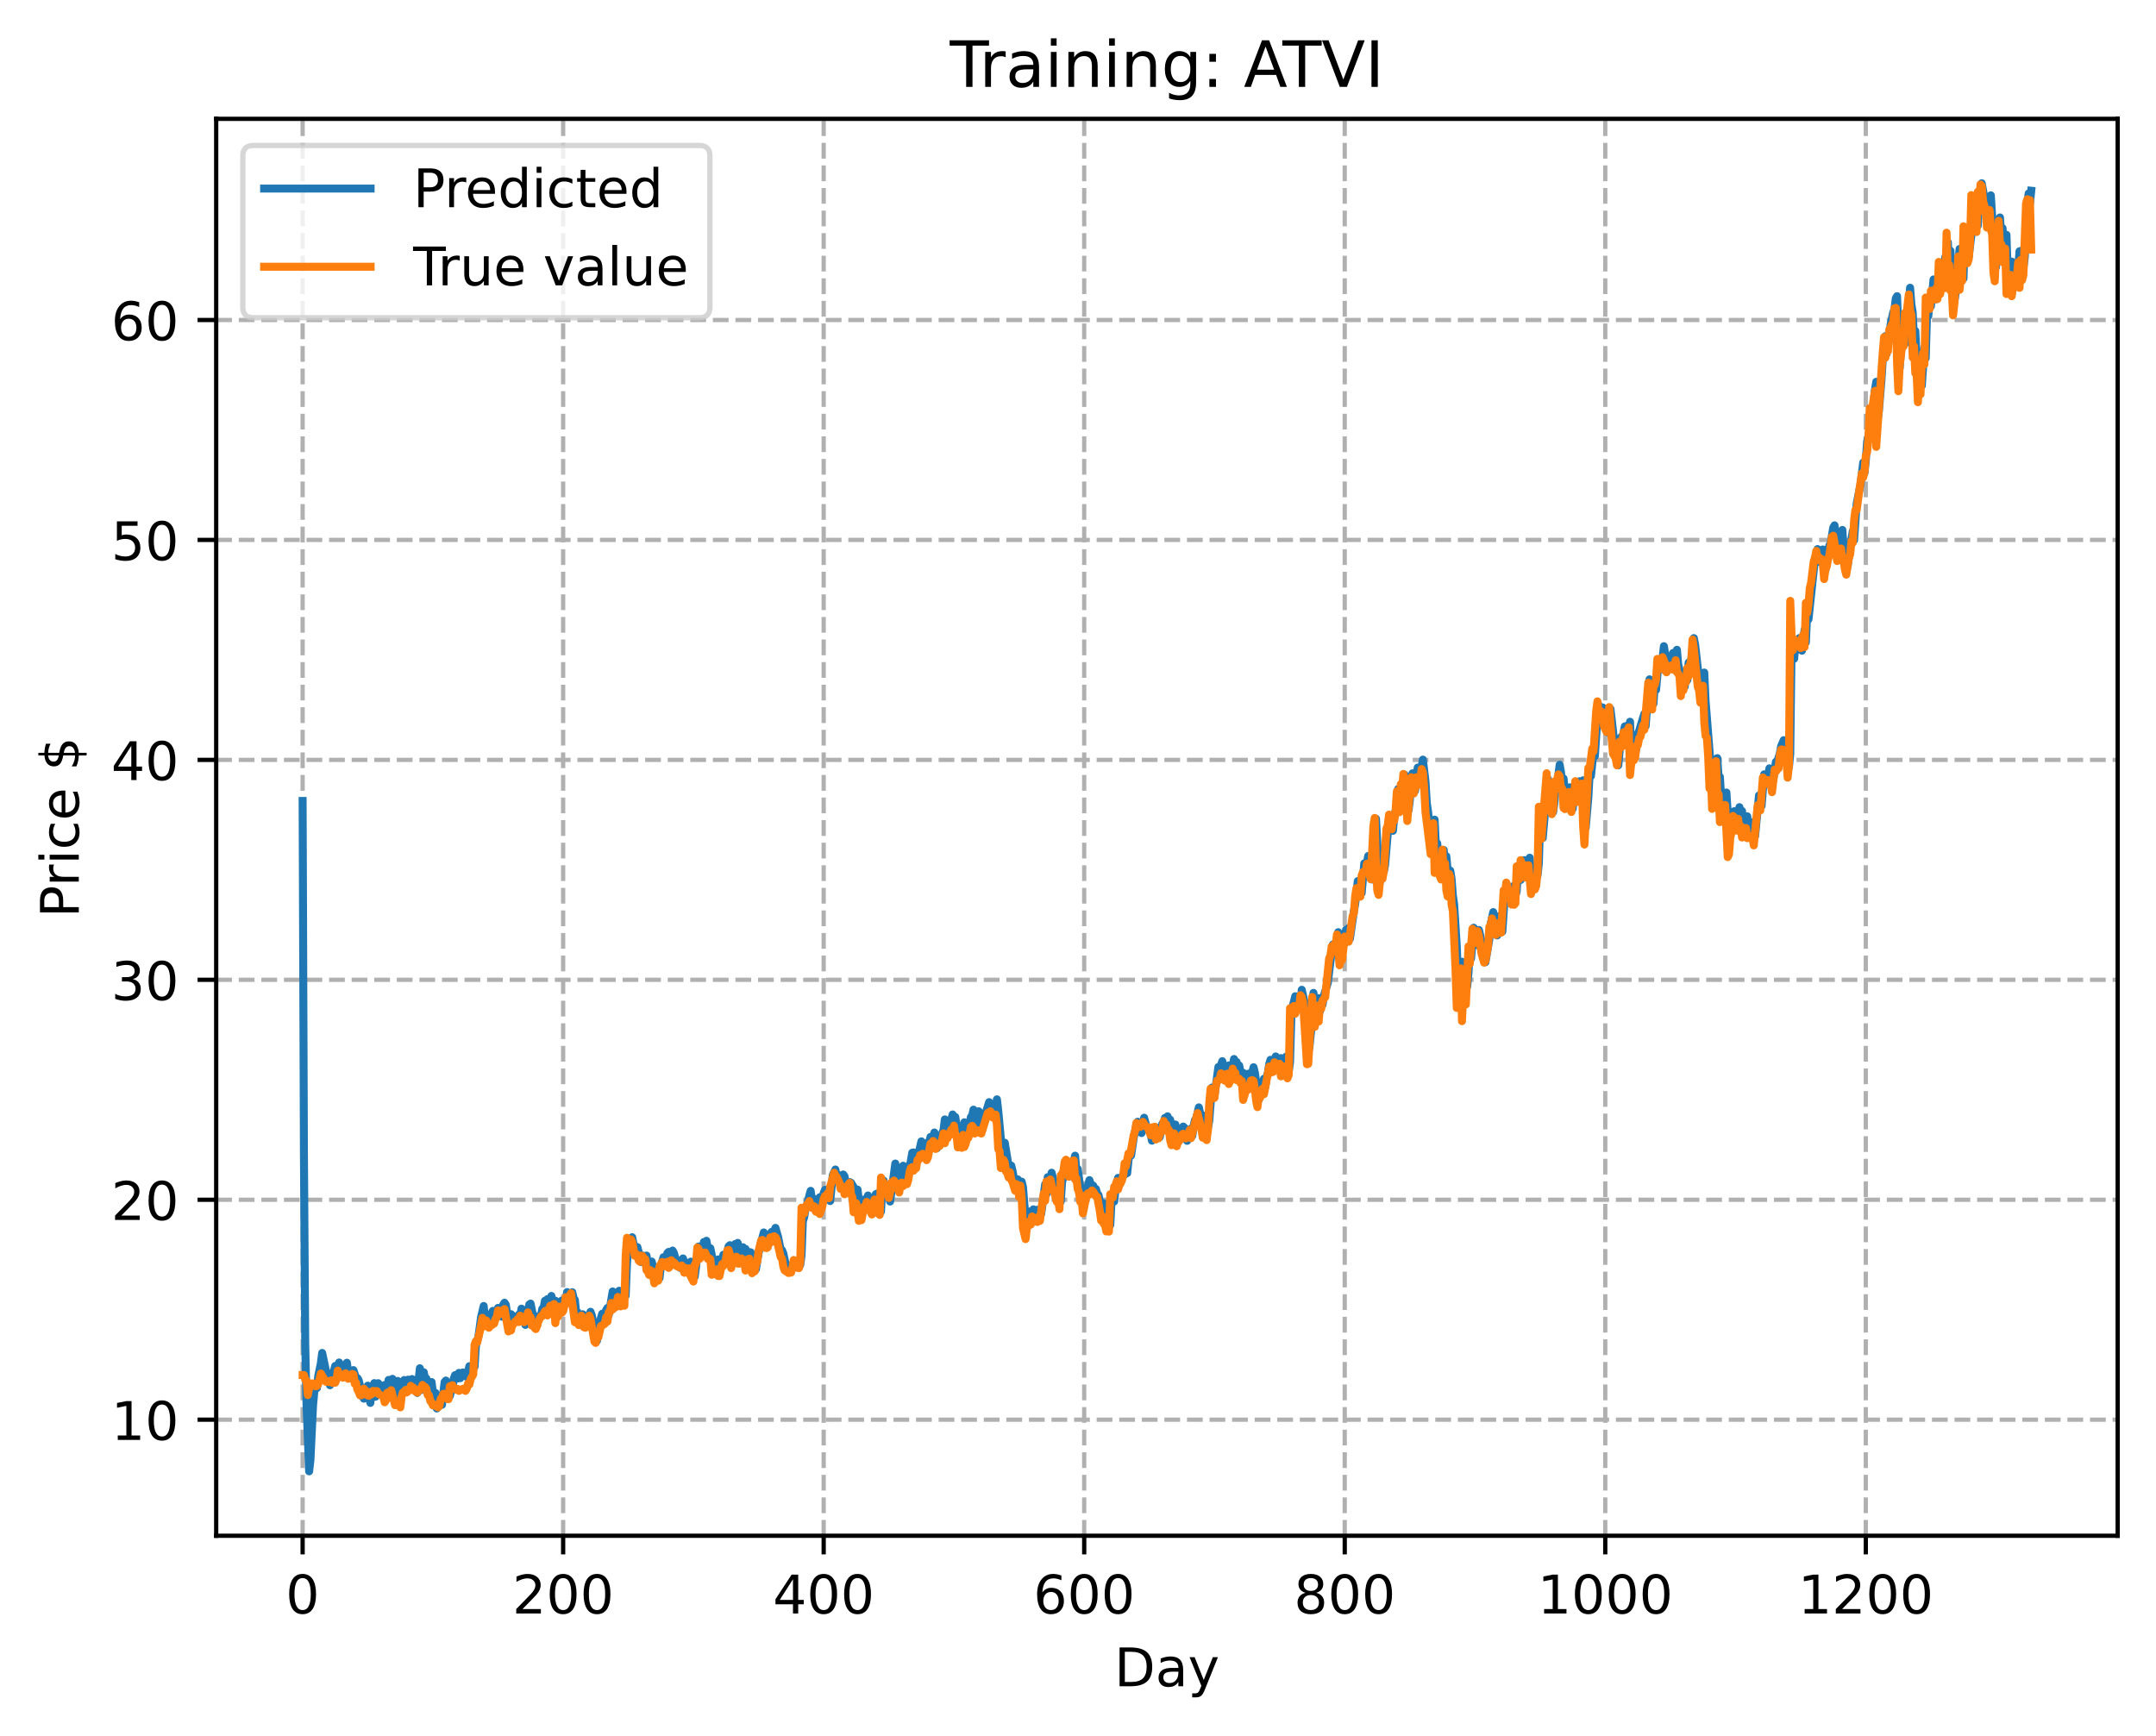 <?xml version="1.0" encoding="utf-8" standalone="no"?>
<!DOCTYPE svg PUBLIC "-//W3C//DTD SVG 1.1//EN"
  "http://www.w3.org/Graphics/SVG/1.1/DTD/svg11.dtd">
<!-- Created with matplotlib (https://matplotlib.org/) -->
<svg height="325.986pt" version="1.1" viewBox="0 0 404.923 325.986" width="404.923pt" xmlns="http://www.w3.org/2000/svg" xmlns:xlink="http://www.w3.org/1999/xlink">
 <defs>
  <style type="text/css">
*{stroke-linecap:butt;stroke-linejoin:round;}
  </style>
 </defs>
 <g id="figure_1">
  <g id="patch_1">
   <path d="M 0 325.986 
L 404.923 325.986 
L 404.923 0 
L 0 0 
z
" style="fill:#ffffff;"/>
  </g>
  <g id="axes_1">
   <g id="patch_2">
    <path d="M 40.603 288.43 
L 397.723 288.43 
L 397.723 22.318 
L 40.603 22.318 
z
" style="fill:#ffffff;"/>
   </g>
   <g id="matplotlib.axis_1">
    <g id="xtick_1">
     <g id="line2d_1">
      <path clip-path="url(#pd6baa70d61)" d="M 56.836 288.43 
L 56.836 22.318 
" style="fill:none;stroke:#b0b0b0;stroke-dasharray:2.96,1.28;stroke-dashoffset:0;stroke-width:0.8;"/>
     </g>
     <g id="line2d_2">
      <defs>
       <path d="M 0 0 
L 0 3.5 
" id="mb437ea820b" style="stroke:#000000;stroke-width:0.8;"/>
      </defs>
      <g>
       <use style="stroke:#000000;stroke-width:0.8;" x="56.836" xlink:href="#mb437ea820b" y="288.43"/>
      </g>
     </g>
     <g id="text_1">
      <!-- 0 -->
      <defs>
       <path d="M 31.781 66.406 
Q 24.172 66.406 20.328 58.906 
Q 16.5 51.422 16.5 36.375 
Q 16.5 21.391 20.328 13.891 
Q 24.172 6.391 31.781 6.391 
Q 39.453 6.391 43.281 13.891 
Q 47.125 21.391 47.125 36.375 
Q 47.125 51.422 43.281 58.906 
Q 39.453 66.406 31.781 66.406 
z
M 31.781 74.219 
Q 44.047 74.219 50.516 64.516 
Q 56.984 54.828 56.984 36.375 
Q 56.984 17.969 50.516 8.266 
Q 44.047 -1.422 31.781 -1.422 
Q 19.531 -1.422 13.062 8.266 
Q 6.594 17.969 6.594 36.375 
Q 6.594 54.828 13.062 64.516 
Q 19.531 74.219 31.781 74.219 
z
" id="DejaVuSans-48"/>
      </defs>
      <g transform="translate(53.655 303.029)scale(0.1 -0.1)">
       <use xlink:href="#DejaVuSans-48"/>
      </g>
     </g>
    </g>
    <g id="xtick_2">
     <g id="line2d_3">
      <path clip-path="url(#pd6baa70d61)" d="M 105.766 288.43 
L 105.766 22.318 
" style="fill:none;stroke:#b0b0b0;stroke-dasharray:2.96,1.28;stroke-dashoffset:0;stroke-width:0.8;"/>
     </g>
     <g id="line2d_4">
      <g>
       <use style="stroke:#000000;stroke-width:0.8;" x="105.766" xlink:href="#mb437ea820b" y="288.43"/>
      </g>
     </g>
     <g id="text_2">
      <!-- 200 -->
      <defs>
       <path d="M 19.188 8.297 
L 53.609 8.297 
L 53.609 0 
L 7.328 0 
L 7.328 8.297 
Q 12.938 14.109 22.625 23.891 
Q 32.328 33.688 34.812 36.531 
Q 39.547 41.844 41.422 45.531 
Q 43.312 49.219 43.312 52.781 
Q 43.312 58.594 39.234 62.25 
Q 35.156 65.922 28.609 65.922 
Q 23.969 65.922 18.812 64.312 
Q 13.672 62.703 7.812 59.422 
L 7.812 69.391 
Q 13.766 71.781 18.938 73 
Q 24.125 74.219 28.422 74.219 
Q 39.75 74.219 46.484 68.547 
Q 53.219 62.891 53.219 53.422 
Q 53.219 48.922 51.531 44.891 
Q 49.859 40.875 45.406 35.406 
Q 44.188 33.984 37.641 27.219 
Q 31.109 20.453 19.188 8.297 
z
" id="DejaVuSans-50"/>
      </defs>
      <g transform="translate(96.223 303.029)scale(0.1 -0.1)">
       <use xlink:href="#DejaVuSans-50"/>
       <use x="63.623" xlink:href="#DejaVuSans-48"/>
       <use x="127.246" xlink:href="#DejaVuSans-48"/>
      </g>
     </g>
    </g>
    <g id="xtick_3">
     <g id="line2d_5">
      <path clip-path="url(#pd6baa70d61)" d="M 154.697 288.43 
L 154.697 22.318 
" style="fill:none;stroke:#b0b0b0;stroke-dasharray:2.96,1.28;stroke-dashoffset:0;stroke-width:0.8;"/>
     </g>
     <g id="line2d_6">
      <g>
       <use style="stroke:#000000;stroke-width:0.8;" x="154.697" xlink:href="#mb437ea820b" y="288.43"/>
      </g>
     </g>
     <g id="text_3">
      <!-- 400 -->
      <defs>
       <path d="M 37.797 64.312 
L 12.891 25.391 
L 37.797 25.391 
z
M 35.203 72.906 
L 47.609 72.906 
L 47.609 25.391 
L 58.016 25.391 
L 58.016 17.188 
L 47.609 17.188 
L 47.609 0 
L 37.797 0 
L 37.797 17.188 
L 4.891 17.188 
L 4.891 26.703 
z
" id="DejaVuSans-52"/>
      </defs>
      <g transform="translate(145.153 303.029)scale(0.1 -0.1)">
       <use xlink:href="#DejaVuSans-52"/>
       <use x="63.623" xlink:href="#DejaVuSans-48"/>
       <use x="127.246" xlink:href="#DejaVuSans-48"/>
      </g>
     </g>
    </g>
    <g id="xtick_4">
     <g id="line2d_7">
      <path clip-path="url(#pd6baa70d61)" d="M 203.628 288.43 
L 203.628 22.318 
" style="fill:none;stroke:#b0b0b0;stroke-dasharray:2.96,1.28;stroke-dashoffset:0;stroke-width:0.8;"/>
     </g>
     <g id="line2d_8">
      <g>
       <use style="stroke:#000000;stroke-width:0.8;" x="203.628" xlink:href="#mb437ea820b" y="288.43"/>
      </g>
     </g>
     <g id="text_4">
      <!-- 600 -->
      <defs>
       <path d="M 33.016 40.375 
Q 26.375 40.375 22.484 35.828 
Q 18.609 31.297 18.609 23.391 
Q 18.609 15.531 22.484 10.953 
Q 26.375 6.391 33.016 6.391 
Q 39.656 6.391 43.531 10.953 
Q 47.406 15.531 47.406 23.391 
Q 47.406 31.297 43.531 35.828 
Q 39.656 40.375 33.016 40.375 
z
M 52.594 71.297 
L 52.594 62.312 
Q 48.875 64.062 45.094 64.984 
Q 41.312 65.922 37.594 65.922 
Q 27.828 65.922 22.672 59.328 
Q 17.531 52.734 16.797 39.406 
Q 19.672 43.656 24.016 45.922 
Q 28.375 48.188 33.594 48.188 
Q 44.578 48.188 50.953 41.516 
Q 57.328 34.859 57.328 23.391 
Q 57.328 12.156 50.688 5.359 
Q 44.047 -1.422 33.016 -1.422 
Q 20.359 -1.422 13.672 8.266 
Q 6.984 17.969 6.984 36.375 
Q 6.984 53.656 15.188 63.938 
Q 23.391 74.219 37.203 74.219 
Q 40.922 74.219 44.703 73.484 
Q 48.484 72.75 52.594 71.297 
z
" id="DejaVuSans-54"/>
      </defs>
      <g transform="translate(194.084 303.029)scale(0.1 -0.1)">
       <use xlink:href="#DejaVuSans-54"/>
       <use x="63.623" xlink:href="#DejaVuSans-48"/>
       <use x="127.246" xlink:href="#DejaVuSans-48"/>
      </g>
     </g>
    </g>
    <g id="xtick_5">
     <g id="line2d_9">
      <path clip-path="url(#pd6baa70d61)" d="M 252.558 288.43 
L 252.558 22.318 
" style="fill:none;stroke:#b0b0b0;stroke-dasharray:2.96,1.28;stroke-dashoffset:0;stroke-width:0.8;"/>
     </g>
     <g id="line2d_10">
      <g>
       <use style="stroke:#000000;stroke-width:0.8;" x="252.558" xlink:href="#mb437ea820b" y="288.43"/>
      </g>
     </g>
     <g id="text_5">
      <!-- 800 -->
      <defs>
       <path d="M 31.781 34.625 
Q 24.75 34.625 20.719 30.859 
Q 16.703 27.094 16.703 20.516 
Q 16.703 13.922 20.719 10.156 
Q 24.75 6.391 31.781 6.391 
Q 38.812 6.391 42.859 10.172 
Q 46.922 13.969 46.922 20.516 
Q 46.922 27.094 42.891 30.859 
Q 38.875 34.625 31.781 34.625 
z
M 21.922 38.812 
Q 15.578 40.375 12.031 44.719 
Q 8.5 49.078 8.5 55.328 
Q 8.5 64.062 14.719 69.141 
Q 20.953 74.219 31.781 74.219 
Q 42.672 74.219 48.875 69.141 
Q 55.078 64.062 55.078 55.328 
Q 55.078 49.078 51.531 44.719 
Q 48 40.375 41.703 38.812 
Q 48.828 37.156 52.797 32.312 
Q 56.781 27.484 56.781 20.516 
Q 56.781 9.906 50.312 4.234 
Q 43.844 -1.422 31.781 -1.422 
Q 19.734 -1.422 13.25 4.234 
Q 6.781 9.906 6.781 20.516 
Q 6.781 27.484 10.781 32.312 
Q 14.797 37.156 21.922 38.812 
z
M 18.312 54.391 
Q 18.312 48.734 21.844 45.562 
Q 25.391 42.391 31.781 42.391 
Q 38.141 42.391 41.719 45.562 
Q 45.312 48.734 45.312 54.391 
Q 45.312 60.062 41.719 63.234 
Q 38.141 66.406 31.781 66.406 
Q 25.391 66.406 21.844 63.234 
Q 18.312 60.062 18.312 54.391 
z
" id="DejaVuSans-56"/>
      </defs>
      <g transform="translate(243.015 303.029)scale(0.1 -0.1)">
       <use xlink:href="#DejaVuSans-56"/>
       <use x="63.623" xlink:href="#DejaVuSans-48"/>
       <use x="127.246" xlink:href="#DejaVuSans-48"/>
      </g>
     </g>
    </g>
    <g id="xtick_6">
     <g id="line2d_11">
      <path clip-path="url(#pd6baa70d61)" d="M 301.489 288.43 
L 301.489 22.318 
" style="fill:none;stroke:#b0b0b0;stroke-dasharray:2.96,1.28;stroke-dashoffset:0;stroke-width:0.8;"/>
     </g>
     <g id="line2d_12">
      <g>
       <use style="stroke:#000000;stroke-width:0.8;" x="301.489" xlink:href="#mb437ea820b" y="288.43"/>
      </g>
     </g>
     <g id="text_6">
      <!-- 1000 -->
      <defs>
       <path d="M 12.406 8.297 
L 28.516 8.297 
L 28.516 63.922 
L 10.984 60.406 
L 10.984 69.391 
L 28.422 72.906 
L 38.281 72.906 
L 38.281 8.297 
L 54.391 8.297 
L 54.391 0 
L 12.406 0 
z
" id="DejaVuSans-49"/>
      </defs>
      <g transform="translate(288.764 303.029)scale(0.1 -0.1)">
       <use xlink:href="#DejaVuSans-49"/>
       <use x="63.623" xlink:href="#DejaVuSans-48"/>
       <use x="127.246" xlink:href="#DejaVuSans-48"/>
       <use x="190.869" xlink:href="#DejaVuSans-48"/>
      </g>
     </g>
    </g>
    <g id="xtick_7">
     <g id="line2d_13">
      <path clip-path="url(#pd6baa70d61)" d="M 350.419 288.43 
L 350.419 22.318 
" style="fill:none;stroke:#b0b0b0;stroke-dasharray:2.96,1.28;stroke-dashoffset:0;stroke-width:0.8;"/>
     </g>
     <g id="line2d_14">
      <g>
       <use style="stroke:#000000;stroke-width:0.8;" x="350.419" xlink:href="#mb437ea820b" y="288.43"/>
      </g>
     </g>
     <g id="text_7">
      <!-- 1200 -->
      <g transform="translate(337.694 303.029)scale(0.1 -0.1)">
       <use xlink:href="#DejaVuSans-49"/>
       <use x="63.623" xlink:href="#DejaVuSans-50"/>
       <use x="127.246" xlink:href="#DejaVuSans-48"/>
       <use x="190.869" xlink:href="#DejaVuSans-48"/>
      </g>
     </g>
    </g>
    <g id="text_8">
     <!-- Day -->
     <defs>
      <path d="M 19.672 64.797 
L 19.672 8.109 
L 31.594 8.109 
Q 46.688 8.109 53.688 14.938 
Q 60.688 21.781 60.688 36.531 
Q 60.688 51.172 53.688 57.984 
Q 46.688 64.797 31.594 64.797 
z
M 9.812 72.906 
L 30.078 72.906 
Q 51.266 72.906 61.172 64.094 
Q 71.094 55.281 71.094 36.531 
Q 71.094 17.672 61.125 8.828 
Q 51.172 0 30.078 0 
L 9.812 0 
z
" id="DejaVuSans-68"/>
      <path d="M 34.281 27.484 
Q 23.391 27.484 19.188 25 
Q 14.984 22.516 14.984 16.5 
Q 14.984 11.719 18.141 8.906 
Q 21.297 6.109 26.703 6.109 
Q 34.188 6.109 38.703 11.406 
Q 43.219 16.703 43.219 25.484 
L 43.219 27.484 
z
M 52.203 31.203 
L 52.203 0 
L 43.219 0 
L 43.219 8.297 
Q 40.141 3.328 35.547 0.953 
Q 30.953 -1.422 24.312 -1.422 
Q 15.922 -1.422 10.953 3.297 
Q 6 8.016 6 15.922 
Q 6 25.141 12.172 29.828 
Q 18.359 34.516 30.609 34.516 
L 43.219 34.516 
L 43.219 35.406 
Q 43.219 41.609 39.141 45 
Q 35.062 48.391 27.688 48.391 
Q 23 48.391 18.547 47.266 
Q 14.109 46.141 10.016 43.891 
L 10.016 52.203 
Q 14.938 54.109 19.578 55.047 
Q 24.219 56 28.609 56 
Q 40.484 56 46.344 49.844 
Q 52.203 43.703 52.203 31.203 
z
" id="DejaVuSans-97"/>
      <path d="M 32.172 -5.078 
Q 28.375 -14.844 24.75 -17.812 
Q 21.141 -20.797 15.094 -20.797 
L 7.906 -20.797 
L 7.906 -13.281 
L 13.188 -13.281 
Q 16.891 -13.281 18.938 -11.516 
Q 21 -9.766 23.484 -3.219 
L 25.094 0.875 
L 2.984 54.688 
L 12.5 54.688 
L 29.594 11.922 
L 46.688 54.688 
L 56.203 54.688 
z
" id="DejaVuSans-121"/>
     </defs>
     <g transform="translate(209.29 316.707)scale(0.1 -0.1)">
      <use xlink:href="#DejaVuSans-68"/>
      <use x="77.002" xlink:href="#DejaVuSans-97"/>
      <use x="138.281" xlink:href="#DejaVuSans-121"/>
     </g>
    </g>
   </g>
   <g id="matplotlib.axis_2">
    <g id="ytick_1">
     <g id="line2d_15">
      <path clip-path="url(#pd6baa70d61)" d="M 40.603 266.635 
L 397.723 266.635 
" style="fill:none;stroke:#b0b0b0;stroke-dasharray:2.96,1.28;stroke-dashoffset:0;stroke-width:0.8;"/>
     </g>
     <g id="line2d_16">
      <defs>
       <path d="M 0 0 
L -3.5 0 
" id="med3c1a7d4e" style="stroke:#000000;stroke-width:0.8;"/>
      </defs>
      <g>
       <use style="stroke:#000000;stroke-width:0.8;" x="40.603" xlink:href="#med3c1a7d4e" y="266.635"/>
      </g>
     </g>
     <g id="text_9">
      <!-- 10 -->
      <g transform="translate(20.878 270.435)scale(0.1 -0.1)">
       <use xlink:href="#DejaVuSans-49"/>
       <use x="63.623" xlink:href="#DejaVuSans-48"/>
      </g>
     </g>
    </g>
    <g id="ytick_2">
     <g id="line2d_17">
      <path clip-path="url(#pd6baa70d61)" d="M 40.603 225.328 
L 397.723 225.328 
" style="fill:none;stroke:#b0b0b0;stroke-dasharray:2.96,1.28;stroke-dashoffset:0;stroke-width:0.8;"/>
     </g>
     <g id="line2d_18">
      <g>
       <use style="stroke:#000000;stroke-width:0.8;" x="40.603" xlink:href="#med3c1a7d4e" y="225.328"/>
      </g>
     </g>
     <g id="text_10">
      <!-- 20 -->
      <g transform="translate(20.878 229.127)scale(0.1 -0.1)">
       <use xlink:href="#DejaVuSans-50"/>
       <use x="63.623" xlink:href="#DejaVuSans-48"/>
      </g>
     </g>
    </g>
    <g id="ytick_3">
     <g id="line2d_19">
      <path clip-path="url(#pd6baa70d61)" d="M 40.603 184.02 
L 397.723 184.02 
" style="fill:none;stroke:#b0b0b0;stroke-dasharray:2.96,1.28;stroke-dashoffset:0;stroke-width:0.8;"/>
     </g>
     <g id="line2d_20">
      <g>
       <use style="stroke:#000000;stroke-width:0.8;" x="40.603" xlink:href="#med3c1a7d4e" y="184.02"/>
      </g>
     </g>
     <g id="text_11">
      <!-- 30 -->
      <defs>
       <path d="M 40.578 39.312 
Q 47.656 37.797 51.625 33 
Q 55.609 28.219 55.609 21.188 
Q 55.609 10.406 48.188 4.484 
Q 40.766 -1.422 27.094 -1.422 
Q 22.516 -1.422 17.656 -0.516 
Q 12.797 0.391 7.625 2.203 
L 7.625 11.719 
Q 11.719 9.328 16.594 8.109 
Q 21.484 6.891 26.812 6.891 
Q 36.078 6.891 40.938 10.547 
Q 45.797 14.203 45.797 21.188 
Q 45.797 27.641 41.281 31.266 
Q 36.766 34.906 28.719 34.906 
L 20.219 34.906 
L 20.219 43.016 
L 29.109 43.016 
Q 36.375 43.016 40.234 45.922 
Q 44.094 48.828 44.094 54.297 
Q 44.094 59.906 40.109 62.906 
Q 36.141 65.922 28.719 65.922 
Q 24.656 65.922 20.016 65.031 
Q 15.375 64.156 9.812 62.312 
L 9.812 71.094 
Q 15.438 72.656 20.344 73.438 
Q 25.25 74.219 29.594 74.219 
Q 40.828 74.219 47.359 69.109 
Q 53.906 64.016 53.906 55.328 
Q 53.906 49.266 50.438 45.094 
Q 46.969 40.922 40.578 39.312 
z
" id="DejaVuSans-51"/>
      </defs>
      <g transform="translate(20.878 187.819)scale(0.1 -0.1)">
       <use xlink:href="#DejaVuSans-51"/>
       <use x="63.623" xlink:href="#DejaVuSans-48"/>
      </g>
     </g>
    </g>
    <g id="ytick_4">
     <g id="line2d_21">
      <path clip-path="url(#pd6baa70d61)" d="M 40.603 142.712 
L 397.723 142.712 
" style="fill:none;stroke:#b0b0b0;stroke-dasharray:2.96,1.28;stroke-dashoffset:0;stroke-width:0.8;"/>
     </g>
     <g id="line2d_22">
      <g>
       <use style="stroke:#000000;stroke-width:0.8;" x="40.603" xlink:href="#med3c1a7d4e" y="142.712"/>
      </g>
     </g>
     <g id="text_12">
      <!-- 40 -->
      <g transform="translate(20.878 146.511)scale(0.1 -0.1)">
       <use xlink:href="#DejaVuSans-52"/>
       <use x="63.623" xlink:href="#DejaVuSans-48"/>
      </g>
     </g>
    </g>
    <g id="ytick_5">
     <g id="line2d_23">
      <path clip-path="url(#pd6baa70d61)" d="M 40.603 101.404 
L 397.723 101.404 
" style="fill:none;stroke:#b0b0b0;stroke-dasharray:2.96,1.28;stroke-dashoffset:0;stroke-width:0.8;"/>
     </g>
     <g id="line2d_24">
      <g>
       <use style="stroke:#000000;stroke-width:0.8;" x="40.603" xlink:href="#med3c1a7d4e" y="101.404"/>
      </g>
     </g>
     <g id="text_13">
      <!-- 50 -->
      <defs>
       <path d="M 10.797 72.906 
L 49.516 72.906 
L 49.516 64.594 
L 19.828 64.594 
L 19.828 46.734 
Q 21.969 47.469 24.109 47.828 
Q 26.266 48.188 28.422 48.188 
Q 40.625 48.188 47.75 41.5 
Q 54.891 34.812 54.891 23.391 
Q 54.891 11.625 47.562 5.094 
Q 40.234 -1.422 26.906 -1.422 
Q 22.312 -1.422 17.547 -0.641 
Q 12.797 0.141 7.719 1.703 
L 7.719 11.625 
Q 12.109 9.234 16.797 8.062 
Q 21.484 6.891 26.703 6.891 
Q 35.156 6.891 40.078 11.328 
Q 45.016 15.766 45.016 23.391 
Q 45.016 31 40.078 35.438 
Q 35.156 39.891 26.703 39.891 
Q 22.75 39.891 18.812 39.016 
Q 14.891 38.141 10.797 36.281 
z
" id="DejaVuSans-53"/>
      </defs>
      <g transform="translate(20.878 105.204)scale(0.1 -0.1)">
       <use xlink:href="#DejaVuSans-53"/>
       <use x="63.623" xlink:href="#DejaVuSans-48"/>
      </g>
     </g>
    </g>
    <g id="ytick_6">
     <g id="line2d_25">
      <path clip-path="url(#pd6baa70d61)" d="M 40.603 60.097 
L 397.723 60.097 
" style="fill:none;stroke:#b0b0b0;stroke-dasharray:2.96,1.28;stroke-dashoffset:0;stroke-width:0.8;"/>
     </g>
     <g id="line2d_26">
      <g>
       <use style="stroke:#000000;stroke-width:0.8;" x="40.603" xlink:href="#med3c1a7d4e" y="60.097"/>
      </g>
     </g>
     <g id="text_14">
      <!-- 60 -->
      <g transform="translate(20.878 63.896)scale(0.1 -0.1)">
       <use xlink:href="#DejaVuSans-54"/>
       <use x="63.623" xlink:href="#DejaVuSans-48"/>
      </g>
     </g>
    </g>
    <g id="text_15">
     <!-- Price $ -->
     <defs>
      <path d="M 19.672 64.797 
L 19.672 37.406 
L 32.078 37.406 
Q 38.969 37.406 42.719 40.969 
Q 46.484 44.531 46.484 51.125 
Q 46.484 57.672 42.719 61.234 
Q 38.969 64.797 32.078 64.797 
z
M 9.812 72.906 
L 32.078 72.906 
Q 44.344 72.906 50.609 67.359 
Q 56.891 61.812 56.891 51.125 
Q 56.891 40.328 50.609 34.812 
Q 44.344 29.297 32.078 29.297 
L 19.672 29.297 
L 19.672 0 
L 9.812 0 
z
" id="DejaVuSans-80"/>
      <path d="M 41.109 46.297 
Q 39.594 47.172 37.812 47.578 
Q 36.031 48 33.891 48 
Q 26.266 48 22.188 43.047 
Q 18.109 38.094 18.109 28.812 
L 18.109 0 
L 9.078 0 
L 9.078 54.688 
L 18.109 54.688 
L 18.109 46.188 
Q 20.953 51.172 25.484 53.578 
Q 30.031 56 36.531 56 
Q 37.453 56 38.578 55.875 
Q 39.703 55.766 41.062 55.516 
z
" id="DejaVuSans-114"/>
      <path d="M 9.422 54.688 
L 18.406 54.688 
L 18.406 0 
L 9.422 0 
z
M 9.422 75.984 
L 18.406 75.984 
L 18.406 64.594 
L 9.422 64.594 
z
" id="DejaVuSans-105"/>
      <path d="M 48.781 52.594 
L 48.781 44.188 
Q 44.969 46.297 41.141 47.344 
Q 37.312 48.391 33.406 48.391 
Q 24.656 48.391 19.812 42.844 
Q 14.984 37.312 14.984 27.297 
Q 14.984 17.281 19.812 11.734 
Q 24.656 6.203 33.406 6.203 
Q 37.312 6.203 41.141 7.25 
Q 44.969 8.297 48.781 10.406 
L 48.781 2.094 
Q 45.016 0.344 40.984 -0.531 
Q 36.969 -1.422 32.422 -1.422 
Q 20.062 -1.422 12.781 6.344 
Q 5.516 14.109 5.516 27.297 
Q 5.516 40.672 12.859 48.328 
Q 20.219 56 33.016 56 
Q 37.156 56 41.109 55.141 
Q 45.062 54.297 48.781 52.594 
z
" id="DejaVuSans-99"/>
      <path d="M 56.203 29.594 
L 56.203 25.203 
L 14.891 25.203 
Q 15.484 15.922 20.484 11.062 
Q 25.484 6.203 34.422 6.203 
Q 39.594 6.203 44.453 7.469 
Q 49.312 8.734 54.109 11.281 
L 54.109 2.781 
Q 49.266 0.734 44.188 -0.344 
Q 39.109 -1.422 33.891 -1.422 
Q 20.797 -1.422 13.156 6.188 
Q 5.516 13.812 5.516 26.812 
Q 5.516 40.234 12.766 48.109 
Q 20.016 56 32.328 56 
Q 43.359 56 49.781 48.891 
Q 56.203 41.797 56.203 29.594 
z
M 47.219 32.234 
Q 47.125 39.594 43.094 43.984 
Q 39.062 48.391 32.422 48.391 
Q 24.906 48.391 20.391 44.141 
Q 15.875 39.891 15.188 32.172 
z
" id="DejaVuSans-101"/>
      <path id="DejaVuSans-32"/>
      <path d="M 33.797 -14.703 
L 28.906 -14.703 
L 28.859 0 
Q 23.734 0.094 18.609 1.188 
Q 13.484 2.297 8.297 4.5 
L 8.297 13.281 
Q 13.281 10.156 18.375 8.562 
Q 23.484 6.984 28.906 6.938 
L 28.906 29.203 
Q 18.109 30.953 13.203 35.156 
Q 8.297 39.359 8.297 46.688 
Q 8.297 54.641 13.625 59.219 
Q 18.953 63.812 28.906 64.5 
L 28.906 75.984 
L 33.797 75.984 
L 33.797 64.656 
Q 38.328 64.453 42.578 63.688 
Q 46.828 62.938 50.875 61.625 
L 50.875 53.078 
Q 46.828 55.125 42.547 56.25 
Q 38.281 57.375 33.797 57.562 
L 33.797 36.719 
Q 44.875 35.016 50.094 30.609 
Q 55.328 26.219 55.328 18.609 
Q 55.328 10.359 49.781 5.594 
Q 44.234 0.828 33.797 0.094 
z
M 28.906 37.594 
L 28.906 57.625 
Q 23.25 56.984 20.266 54.391 
Q 17.281 51.812 17.281 47.516 
Q 17.281 43.312 20.031 40.969 
Q 22.797 38.625 28.906 37.594 
z
M 33.797 28.219 
L 33.797 7.078 
Q 39.984 7.906 43.141 10.594 
Q 46.297 13.281 46.297 17.672 
Q 46.297 21.969 43.281 24.5 
Q 40.281 27.047 33.797 28.219 
z
" id="DejaVuSans-36"/>
     </defs>
     <g transform="translate(14.798 172.342)rotate(-90)scale(0.1 -0.1)">
      <use xlink:href="#DejaVuSans-80"/>
      <use x="58.553" xlink:href="#DejaVuSans-114"/>
      <use x="99.666" xlink:href="#DejaVuSans-105"/>
      <use x="127.449" xlink:href="#DejaVuSans-99"/>
      <use x="182.43" xlink:href="#DejaVuSans-101"/>
      <use x="243.953" xlink:href="#DejaVuSans-32"/>
      <use x="275.74" xlink:href="#DejaVuSans-36"/>
     </g>
    </g>
   </g>
   <g id="line2d_27">
    <path clip-path="url(#pd6baa70d61)" d="M 56.836 150.431 
L 57.081 216.598 
L 57.325 252.362 
L 57.57 263.735 
L 58.059 276.334 
L 58.304 274.204 
L 58.793 263.964 
L 59.038 261.288 
L 59.282 260.607 
L 59.527 260.691 
L 59.772 258.418 
L 60.261 256.038 
L 60.506 254.099 
L 61.484 258.719 
L 61.729 258.79 
L 61.974 260.165 
L 62.952 256.542 
L 63.197 257.664 
L 63.441 258.14 
L 63.686 255.896 
L 63.931 257.979 
L 64.175 258.076 
L 64.42 256.877 
L 64.665 258.408 
L 64.909 256.364 
L 65.154 255.939 
L 65.399 257.898 
L 65.643 258.791 
L 65.888 257.488 
L 66.133 257.497 
L 66.377 257.324 
L 66.622 258.07 
L 66.867 259.218 
L 67.111 258.813 
L 67.356 259.195 
L 67.601 260.194 
L 67.845 262.137 
L 68.09 261.755 
L 68.335 262.686 
L 68.579 260.941 
L 68.824 261.264 
L 69.069 260.248 
L 69.313 262.472 
L 69.558 263.483 
L 69.802 260.626 
L 70.047 262.437 
L 70.292 259.766 
L 70.536 262.318 
L 70.781 260.094 
L 71.026 259.783 
L 71.27 260.74 
L 71.515 260.224 
L 71.76 261.225 
L 72.004 261.099 
L 72.249 260.114 
L 72.494 262.25 
L 72.738 261.229 
L 72.983 259.169 
L 73.228 259.531 
L 73.472 259.442 
L 73.717 258.968 
L 73.962 261.289 
L 74.206 261.353 
L 74.451 263.357 
L 74.696 259.357 
L 74.94 261.043 
L 75.185 260.34 
L 75.429 260.655 
L 75.919 259.183 
L 76.408 259.441 
L 76.653 259.113 
L 76.897 259.775 
L 77.142 259.995 
L 77.387 259.006 
L 77.631 260.154 
L 77.876 259.748 
L 78.365 261.606 
L 78.855 256.979 
L 79.099 261.069 
L 79.589 257.726 
L 79.833 259.026 
L 80.078 258.893 
L 80.323 261.27 
L 80.567 261.681 
L 81.056 259.566 
L 81.546 263.432 
L 81.79 261.608 
L 82.035 264.532 
L 82.28 263.604 
L 82.524 263.57 
L 82.769 263.342 
L 83.014 263.843 
L 83.503 259.558 
L 83.748 259.288 
L 84.237 261.305 
L 84.482 262.195 
L 84.726 261.31 
L 84.971 261.041 
L 85.216 258.945 
L 85.46 258.276 
L 85.705 258.841 
L 85.95 258.898 
L 86.194 257.844 
L 86.439 258.844 
L 86.928 257.769 
L 87.417 258.298 
L 87.662 258.594 
L 88.151 256.59 
L 88.396 257.763 
L 88.641 257.042 
L 88.885 256.784 
L 89.13 256.695 
L 89.375 252.828 
L 89.864 250.984 
L 90.353 247.348 
L 90.843 245.281 
L 91.087 247.875 
L 91.332 247.674 
L 91.577 247.064 
L 92.066 248.937 
L 92.311 246.651 
L 92.555 246.206 
L 93.044 247.038 
L 93.534 245.645 
L 93.778 245.697 
L 94.268 247.294 
L 94.512 245.03 
L 94.757 244.67 
L 95.002 245.054 
L 95.246 246.744 
L 95.736 248.489 
L 95.98 246.821 
L 96.47 247.394 
L 96.714 247.468 
L 96.959 247.353 
L 97.204 247.584 
L 97.448 246.901 
L 97.693 247.365 
L 97.938 245.785 
L 98.427 247.671 
L 98.672 248.832 
L 99.405 245.006 
L 99.65 244.83 
L 100.139 247.286 
L 100.384 247.097 
L 100.873 248.926 
L 101.118 247.718 
L 101.363 247.496 
L 101.607 247.043 
L 101.852 245.811 
L 102.097 245.615 
L 102.341 244.306 
L 102.586 244.233 
L 102.831 243.985 
L 103.075 245.465 
L 103.32 244.64 
L 103.565 243.397 
L 103.809 244.794 
L 104.299 244.285 
L 104.543 247.379 
L 104.788 244.909 
L 105.032 245.962 
L 105.277 244.435 
L 105.522 244.267 
L 105.766 245.253 
L 106.011 244.552 
L 106.256 244.505 
L 106.5 242.673 
L 106.745 243.676 
L 106.99 243.599 
L 107.234 243.297 
L 107.479 242.697 
L 107.724 243.784 
L 107.968 244.13 
L 108.213 246.567 
L 108.458 246.442 
L 108.947 248.859 
L 109.192 246.909 
L 109.436 246.833 
L 109.681 247.543 
L 109.926 248.692 
L 110.17 248.97 
L 110.415 247.696 
L 110.904 246.369 
L 111.149 247.047 
L 111.883 250.991 
L 112.127 251.796 
L 112.372 249.187 
L 113.106 246.732 
L 113.595 246.952 
L 113.84 246.04 
L 114.085 245.655 
L 114.329 246.964 
L 115.063 242.552 
L 115.308 244.549 
L 115.553 243.603 
L 115.797 244.688 
L 116.287 242.422 
L 116.776 244.335 
L 117.265 242.293 
L 117.51 243.354 
L 117.754 237.267 
L 117.999 234.261 
L 118.244 234.374 
L 118.488 234.07 
L 118.733 232.366 
L 119.222 234.763 
L 119.467 235.397 
L 119.712 234.226 
L 120.446 237.044 
L 120.69 235.805 
L 120.935 235.948 
L 121.424 235.813 
L 121.669 237.339 
L 121.914 237.19 
L 122.158 237.983 
L 122.403 236.936 
L 122.648 237.948 
L 123.137 240.536 
L 123.626 238.869 
L 123.871 240.032 
L 124.115 237.892 
L 124.605 236.12 
L 124.849 237.253 
L 125.094 236.652 
L 125.339 235.353 
L 125.583 235.123 
L 125.828 236.31 
L 126.073 235.89 
L 126.317 234.872 
L 126.562 235.316 
L 127.051 237.012 
L 127.785 238.142 
L 128.03 236.939 
L 128.275 236.349 
L 128.764 238.205 
L 129.008 237.175 
L 129.253 237.707 
L 129.498 238.524 
L 129.742 236.954 
L 130.476 239.804 
L 130.966 236.078 
L 131.21 234.109 
L 131.455 234.458 
L 131.7 235.819 
L 132.189 233.27 
L 132.434 234.454 
L 132.678 233.035 
L 133.168 235.681 
L 133.412 234.438 
L 133.657 235.589 
L 133.902 237.619 
L 134.146 236.65 
L 134.391 236.624 
L 134.636 237.258 
L 134.88 236.534 
L 135.125 238.782 
L 135.369 237.896 
L 135.859 235.66 
L 136.103 237.352 
L 136.593 235.328 
L 136.837 234.087 
L 137.082 233.861 
L 137.327 234.778 
L 137.571 236.501 
L 138.061 233.656 
L 138.305 234.394 
L 138.55 233.432 
L 139.039 236.47 
L 139.284 234.927 
L 139.529 234.244 
L 139.773 235.414 
L 140.018 234.562 
L 140.263 236.054 
L 140.752 235.163 
L 140.996 235.209 
L 141.486 238.295 
L 141.73 237.253 
L 141.975 238.384 
L 142.464 235.349 
L 143.443 231.473 
L 144.177 234.018 
L 144.422 233.367 
L 144.666 231.789 
L 144.911 231.374 
L 145.156 232.822 
L 145.4 231.207 
L 145.645 230.612 
L 146.134 232.306 
L 146.624 234.755 
L 146.868 234.791 
L 147.113 235.395 
L 147.602 237.653 
L 147.847 237.867 
L 148.091 238.735 
L 148.581 237.62 
L 148.825 237.757 
L 149.07 237.528 
L 149.315 237.035 
L 149.559 237.503 
L 149.804 237.607 
L 150.049 237.905 
L 150.293 237.564 
L 150.538 235.837 
L 150.783 229.381 
L 151.027 228.614 
L 151.272 227.193 
L 151.517 226.572 
L 152.006 224.545 
L 152.251 223.656 
L 152.74 226.899 
L 152.984 225.197 
L 153.474 226.681 
L 153.718 226.308 
L 153.963 224.854 
L 154.208 225.743 
L 154.452 225.303 
L 154.697 224.069 
L 154.942 223.47 
L 155.431 224.582 
L 155.676 224.018 
L 155.92 225.574 
L 156.41 220.691 
L 156.899 219.648 
L 157.144 221.079 
L 157.633 220.715 
L 157.878 221.017 
L 158.122 221.505 
L 158.367 220.586 
L 158.612 220.926 
L 158.856 222.642 
L 159.101 222.242 
L 159.345 222.788 
L 159.59 222.016 
L 159.835 222.134 
L 160.324 222.948 
L 160.569 225.502 
L 161.058 223.423 
L 161.547 227.428 
L 161.792 226.398 
L 162.037 227.429 
L 162.526 225.179 
L 162.771 225.205 
L 163.015 224.529 
L 163.505 226.54 
L 163.994 227.872 
L 164.483 224.285 
L 164.728 224.165 
L 165.462 227.55 
L 165.706 222.773 
L 165.951 221.722 
L 166.44 223.491 
L 166.685 223.47 
L 166.93 224.172 
L 167.174 225.665 
L 168.153 218.53 
L 168.398 220.201 
L 168.642 219.311 
L 169.132 222.104 
L 169.621 218.941 
L 169.866 219.794 
L 170.11 219.121 
L 170.6 220.473 
L 170.844 219.302 
L 171.333 216.495 
L 171.578 216.439 
L 172.312 217.57 
L 173.046 214.362 
L 173.291 216.068 
L 173.535 215.453 
L 173.78 216.096 
L 174.025 214.685 
L 174.269 215.447 
L 174.759 213.53 
L 175.003 213.445 
L 175.248 214.429 
L 175.493 212.701 
L 175.982 215.636 
L 176.227 213.894 
L 176.471 214.7 
L 176.96 212.828 
L 177.205 212.224 
L 177.45 210.24 
L 177.694 211.906 
L 177.939 210.723 
L 178.184 211.94 
L 178.918 209.312 
L 179.162 210.536 
L 179.407 209.771 
L 180.141 214.138 
L 180.386 213.176 
L 180.63 211.601 
L 180.875 212.967 
L 181.12 210.779 
L 181.364 212.806 
L 181.609 212.474 
L 181.854 211.232 
L 182.098 211.208 
L 182.343 209.811 
L 182.588 209.49 
L 182.832 208.41 
L 183.077 209.42 
L 183.321 210.924 
L 183.811 208.707 
L 184.3 211.037 
L 184.545 212.054 
L 184.789 210.115 
L 185.768 206.996 
L 186.013 207.902 
L 186.257 207.335 
L 186.747 209.262 
L 187.236 206.47 
L 187.481 208.595 
L 187.97 213.841 
L 188.215 216.246 
L 188.704 214.622 
L 189.438 219.028 
L 189.682 220.102 
L 189.927 218.92 
L 190.172 219.935 
L 190.661 222.612 
L 190.906 223.426 
L 191.15 221.499 
L 191.395 222.045 
L 191.64 223.953 
L 191.884 221.93 
L 192.129 222.965 
L 192.618 228.977 
L 192.863 230.606 
L 193.108 229.559 
L 193.352 227.532 
L 193.597 228.525 
L 193.842 228.312 
L 194.086 227.129 
L 194.331 227.865 
L 194.575 227.327 
L 194.82 227.211 
L 195.065 228.67 
L 195.309 227.221 
L 195.554 227.962 
L 196.288 222.443 
L 196.533 224.291 
L 196.777 221.084 
L 197.022 222.124 
L 197.511 220.253 
L 198.001 222.289 
L 198.49 224.293 
L 198.735 225.323 
L 198.979 224.528 
L 199.224 225.656 
L 199.469 222.049 
L 199.958 220.062 
L 200.203 218.57 
L 200.447 218.222 
L 200.692 219.196 
L 200.936 220.933 
L 201.915 217.056 
L 202.16 219.85 
L 202.404 219.541 
L 203.138 224.768 
L 203.383 223.857 
L 203.628 226.334 
L 203.872 224.147 
L 204.117 223.515 
L 204.606 221.646 
L 204.851 222.354 
L 205.34 222.707 
L 205.585 223.317 
L 205.83 223.307 
L 206.074 224.173 
L 206.319 224.46 
L 206.563 225.638 
L 206.808 226.226 
L 207.053 227.283 
L 207.297 226.005 
L 208.031 230.071 
L 208.276 228.608 
L 208.521 230.08 
L 208.765 225.517 
L 209.01 225.531 
L 209.255 225.657 
L 209.499 223.477 
L 209.989 221.224 
L 210.233 222.552 
L 210.478 221.603 
L 210.723 221.309 
L 210.967 220.588 
L 211.212 220.619 
L 211.457 219.756 
L 211.701 220.33 
L 211.946 217.909 
L 212.191 216.612 
L 212.435 217.02 
L 212.924 213.719 
L 213.414 211.287 
L 213.658 210.68 
L 214.392 212.799 
L 214.882 209.925 
L 215.371 211.777 
L 215.86 212.464 
L 216.105 212.916 
L 216.35 214.232 
L 216.594 211.993 
L 216.839 212.304 
L 217.084 211.73 
L 217.328 213.34 
L 217.573 212.288 
L 217.818 213.555 
L 218.307 211.037 
L 218.551 211.53 
L 218.796 209.952 
L 219.041 211.087 
L 219.285 209.655 
L 219.53 210.828 
L 219.775 210.291 
L 220.264 213.565 
L 220.509 212.667 
L 220.753 211.2 
L 221.243 214.524 
L 221.487 212.984 
L 221.732 213.494 
L 221.977 212.206 
L 222.221 211.581 
L 222.466 211.811 
L 222.955 214.263 
L 223.2 212.949 
L 223.445 213.712 
L 223.689 211.974 
L 223.934 213.324 
L 224.179 211.405 
L 224.423 210.377 
L 224.668 210.057 
L 225.157 207.977 
L 225.646 210.26 
L 226.136 211.859 
L 226.38 210.08 
L 226.625 209.41 
L 226.87 211.853 
L 227.114 210.484 
L 227.604 204.268 
L 228.093 205.81 
L 228.827 200.391 
L 229.072 200.498 
L 229.316 200.031 
L 229.561 199.301 
L 230.05 202.255 
L 230.295 202.759 
L 230.539 200.968 
L 230.784 200.094 
L 231.029 201.602 
L 231.273 200.685 
L 231.518 200.281 
L 231.763 198.897 
L 232.007 200.492 
L 232.252 199.448 
L 232.497 201.133 
L 232.741 200.12 
L 233.231 202.786 
L 233.475 201.488 
L 233.72 204.481 
L 234.209 202.093 
L 234.454 201.654 
L 234.699 203.368 
L 235.433 200.441 
L 235.677 201.44 
L 236.411 206.562 
L 236.656 204.226 
L 236.9 204.951 
L 237.39 202.604 
L 237.634 204.135 
L 237.879 202.335 
L 238.124 201.508 
L 238.368 199.868 
L 238.613 199.045 
L 238.858 200.869 
L 239.102 199.928 
L 239.347 200.619 
L 239.592 198.413 
L 239.836 199.616 
L 240.326 200.519 
L 240.57 198.727 
L 240.815 200.57 
L 241.06 200.127 
L 241.549 198.45 
L 242.038 201.281 
L 242.283 199.51 
L 242.527 191.028 
L 242.772 189.051 
L 243.261 187.108 
L 243.506 189.144 
L 243.995 187.175 
L 244.24 188.724 
L 244.485 185.893 
L 244.974 188.089 
L 245.463 193.372 
L 245.708 197.772 
L 245.953 196.442 
L 246.442 191.764 
L 246.687 186.478 
L 247.176 191.333 
L 247.421 188.628 
L 247.665 187.458 
L 247.91 189.888 
L 248.155 187.637 
L 248.399 188.703 
L 248.644 186.986 
L 249.378 184.613 
L 250.112 178.658 
L 250.356 177.371 
L 250.601 178.887 
L 250.846 176.989 
L 251.09 177.777 
L 251.335 175.079 
L 251.58 176.611 
L 251.824 179.147 
L 252.069 178.01 
L 252.314 177.566 
L 252.803 174.618 
L 253.048 176.079 
L 253.292 174.302 
L 253.537 176.295 
L 254.271 171.184 
L 254.515 169.835 
L 255.005 165.482 
L 255.249 168.056 
L 255.494 166.593 
L 255.739 167.733 
L 256.228 162.147 
L 256.473 162.915 
L 256.717 162.077 
L 256.962 160.77 
L 257.696 165.17 
L 258.43 153.781 
L 258.919 163.171 
L 259.164 165.628 
L 259.409 162.916 
L 259.653 161.497 
L 259.898 163.724 
L 260.143 162.402 
L 260.632 156.579 
L 261.121 153.162 
L 261.366 154.246 
L 261.61 156.036 
L 261.855 153.515 
L 262.344 151.129 
L 262.589 148.184 
L 262.834 149.536 
L 263.078 151.656 
L 263.323 147.56 
L 263.568 148.491 
L 263.812 145.506 
L 264.546 152.161 
L 264.791 150.22 
L 265.036 146.923 
L 265.28 145.243 
L 265.77 148.497 
L 266.259 144.165 
L 266.503 146.749 
L 267.237 142.665 
L 267.727 146.806 
L 267.971 150.83 
L 268.216 152.5 
L 268.705 157.48 
L 268.95 159.256 
L 269.439 153.935 
L 269.684 159.037 
L 269.929 158.388 
L 270.173 161.489 
L 270.418 160.483 
L 270.663 163.575 
L 270.907 163.988 
L 271.152 159.64 
L 271.397 162.606 
L 271.641 160.799 
L 272.131 166.111 
L 272.375 163.514 
L 272.62 165.039 
L 272.864 168.178 
L 273.109 169.875 
L 273.598 177.649 
L 273.843 184.019 
L 274.088 183.907 
L 274.332 181.184 
L 274.577 180.627 
L 274.822 187.114 
L 275.066 184.339 
L 275.311 183.102 
L 275.556 185.294 
L 275.8 182.729 
L 276.045 178.149 
L 276.29 180.019 
L 276.779 174.237 
L 277.513 177.523 
L 277.758 174.666 
L 278.002 175.688 
L 278.736 179.722 
L 278.981 180.717 
L 279.715 176.406 
L 279.959 173.595 
L 280.449 171.302 
L 280.938 174.656 
L 281.183 175.69 
L 281.427 173.204 
L 281.672 172.028 
L 282.161 174.962 
L 282.651 167.79 
L 282.895 168.838 
L 283.14 166.314 
L 283.385 166.746 
L 283.629 168.774 
L 283.874 166.686 
L 284.118 168.894 
L 284.363 166.346 
L 284.608 168.228 
L 284.852 167.433 
L 285.097 163.437 
L 285.586 165.269 
L 285.831 162.57 
L 286.076 163.332 
L 286.32 161.551 
L 286.565 162.179 
L 286.81 164.376 
L 287.299 161.096 
L 287.788 166.223 
L 288.278 162.79 
L 288.522 165.028 
L 288.767 164.414 
L 289.012 162.168 
L 289.256 153.942 
L 289.501 154.902 
L 289.746 157.392 
L 290.724 146.327 
L 290.969 149.579 
L 291.213 147.691 
L 291.703 152.496 
L 291.947 150.628 
L 292.192 147.096 
L 292.437 147.466 
L 292.926 143.623 
L 293.171 145.042 
L 293.415 147.548 
L 293.66 146.221 
L 294.149 151.15 
L 294.394 149.046 
L 294.639 150.219 
L 294.883 147.866 
L 295.128 150.538 
L 295.373 151.907 
L 295.617 148.974 
L 295.862 149.661 
L 296.106 146.952 
L 296.351 149.242 
L 296.596 146.739 
L 297.085 148.975 
L 297.33 146.558 
L 297.819 155.461 
L 298.308 149.799 
L 298.553 145.267 
L 298.798 145.75 
L 299.287 141.149 
L 299.532 142.011 
L 300.021 134.759 
L 300.266 132.452 
L 300.755 135.269 
L 301 132.875 
L 301.244 134.062 
L 301.489 135.808 
L 301.978 137.564 
L 302.467 133.154 
L 302.957 137.365 
L 303.201 140.302 
L 303.935 143.734 
L 304.425 138.464 
L 304.669 138.43 
L 304.914 137.7 
L 305.159 136.42 
L 305.403 137.885 
L 305.648 136.264 
L 305.893 137.602 
L 306.137 135.552 
L 306.382 141.713 
L 306.627 140.34 
L 306.871 140.067 
L 307.116 141.51 
L 307.361 140.288 
L 307.605 137.818 
L 307.85 137.275 
L 308.584 134.817 
L 308.828 134.065 
L 309.073 136.362 
L 309.562 129.876 
L 309.807 127.586 
L 310.052 128.321 
L 310.296 129.572 
L 310.541 132.157 
L 310.786 128.56 
L 311.03 129.576 
L 311.52 123.999 
L 312.009 125.724 
L 312.498 121.364 
L 313.232 125.877 
L 313.477 123.992 
L 313.722 125.317 
L 314.211 122.648 
L 314.455 124.752 
L 314.945 122.039 
L 315.189 124.789 
L 315.679 126.811 
L 315.923 129.447 
L 316.168 127.148 
L 316.413 128.97 
L 316.657 126.267 
L 316.902 127.731 
L 317.147 124.443 
L 317.391 125.989 
L 318.125 119.846 
L 318.37 121.082 
L 319.104 127.617 
L 319.593 130.582 
L 319.838 129.287 
L 320.082 126.315 
L 320.327 131.641 
L 321.306 144.024 
L 321.55 142.763 
L 321.795 147.437 
L 322.284 144.906 
L 322.529 142.386 
L 322.774 146.03 
L 323.018 145.91 
L 323.263 149.976 
L 323.508 149.888 
L 323.752 151.873 
L 323.997 150.728 
L 324.242 148.849 
L 324.731 156.419 
L 324.976 156.161 
L 325.22 154.327 
L 325.465 153.915 
L 325.71 152.353 
L 325.954 153.583 
L 326.199 155.603 
L 326.688 151.598 
L 326.933 153.767 
L 327.177 152.306 
L 327.422 155.179 
L 327.911 153.707 
L 328.156 153.318 
L 328.401 155.649 
L 328.645 154.774 
L 328.89 154.427 
L 329.135 156.511 
L 329.379 154.983 
L 329.624 157.08 
L 330.358 149.396 
L 330.603 149.917 
L 330.847 151.375 
L 331.337 145.431 
L 331.581 146.584 
L 331.826 147.153 
L 332.315 144.31 
L 332.56 145.875 
L 332.804 144.575 
L 333.049 146.493 
L 333.538 143.073 
L 333.783 143.935 
L 334.028 142.267 
L 334.272 141.543 
L 334.517 140.153 
L 335.006 139.012 
L 335.251 141.161 
L 335.496 139.939 
L 335.74 141.432 
L 335.985 144.081 
L 336.23 141.586 
L 336.474 121.681 
L 336.719 122.178 
L 336.964 123.727 
L 337.208 120.827 
L 337.698 122.02 
L 337.942 119.841 
L 338.431 122.21 
L 338.921 118.29 
L 339.165 120.652 
L 339.41 115.183 
L 339.655 116.313 
L 340.878 104.932 
L 341.367 103.124 
L 341.612 105.511 
L 341.857 103.573 
L 342.101 105.275 
L 342.346 103.198 
L 342.835 107.136 
L 343.325 103.805 
L 343.569 102.447 
L 343.814 102.1 
L 344.303 99.093 
L 344.548 98.667 
L 344.792 101.262 
L 345.282 104.159 
L 345.771 100.765 
L 346.016 99.53 
L 346.26 102.982 
L 346.505 102.248 
L 346.994 106.443 
L 347.484 102.824 
L 347.973 99.739 
L 348.218 101.458 
L 348.707 94.58 
L 349.441 90.886 
L 349.93 86.87 
L 350.175 88.837 
L 350.419 86.486 
L 350.664 82.95 
L 351.153 80.811 
L 351.398 76.923 
L 351.643 78.431 
L 352.132 73.295 
L 352.377 71.709 
L 352.621 78.995 
L 352.866 77.336 
L 353.355 71.442 
L 353.6 67.644 
L 353.845 65.821 
L 354.089 63.141 
L 354.334 66.434 
L 354.579 64.449 
L 354.823 63.871 
L 355.068 61.012 
L 355.557 58.698 
L 355.802 58.116 
L 356.046 56.055 
L 356.291 55.625 
L 356.78 69.141 
L 357.025 66.032 
L 357.514 62.746 
L 357.759 64.564 
L 358.004 59.551 
L 358.248 60.188 
L 358.738 54.042 
L 358.982 57.17 
L 359.227 58.646 
L 359.472 63.684 
L 359.716 62.154 
L 359.961 66.993 
L 360.206 68.748 
L 360.45 72.202 
L 360.695 69.682 
L 360.94 72.447 
L 361.429 65.259 
L 361.674 67.279 
L 361.918 59.067 
L 362.163 59.353 
L 362.407 56.246 
L 362.652 57.517 
L 363.141 52.485 
L 363.631 56.21 
L 363.875 53.142 
L 364.12 55.308 
L 364.365 49.955 
L 364.609 53.884 
L 365.099 49.972 
L 365.343 48.285 
L 365.588 52.466 
L 365.833 45.513 
L 366.077 50.436 
L 366.322 47.104 
L 366.567 51.953 
L 366.811 52.223 
L 367.056 56.722 
L 367.301 54.983 
L 367.545 50.647 
L 367.79 49.34 
L 368.034 46.751 
L 368.279 51.398 
L 368.524 49.629 
L 368.768 52.3 
L 369.013 44.872 
L 369.502 46.462 
L 369.747 48.24 
L 370.236 44.286 
L 370.481 39.104 
L 370.726 39.717 
L 370.97 40.689 
L 371.215 40.503 
L 371.46 42.366 
L 371.704 36.527 
L 371.949 38.791 
L 372.194 34.414 
L 373.417 41.089 
L 373.906 36.685 
L 374.151 40.658 
L 374.395 42.783 
L 374.64 47.985 
L 374.885 50.143 
L 375.129 45.473 
L 375.374 43.894 
L 375.619 40.841 
L 375.863 44.542 
L 376.108 42.86 
L 376.353 46.877 
L 376.597 44.63 
L 376.842 44.105 
L 377.087 51.842 
L 377.331 50.596 
L 377.576 53.172 
L 377.821 49.131 
L 378.065 52.666 
L 378.31 50.531 
L 378.555 49.672 
L 378.799 51.648 
L 379.044 50.354 
L 379.289 47.184 
L 379.533 50.9 
L 379.778 47.035 
L 380.022 50.454 
L 380.267 48.36 
L 380.756 38.351 
L 381.001 36.337 
L 381.246 38.257 
L 381.49 35.823 
L 381.49 35.823 
" style="fill:none;stroke:#1f77b4;stroke-linecap:square;stroke-width:1.5;"/>
   </g>
   <g id="line2d_28">
    <path clip-path="url(#pd6baa70d61)" d="M 56.836 258.25 
L 57.081 258.25 
L 57.325 259.117 
L 57.57 259.324 
L 57.814 262.009 
L 58.059 260.77 
L 58.548 259.82 
L 59.038 259.861 
L 59.282 260.357 
L 59.527 260.315 
L 59.772 259.943 
L 60.261 257.961 
L 60.995 259.2 
L 61.24 259.53 
L 61.484 259.406 
L 61.729 259.572 
L 62.218 259.241 
L 62.463 259.737 
L 62.708 259.365 
L 62.952 259.696 
L 63.197 259.117 
L 63.441 257.424 
L 63.686 258.291 
L 63.931 258.456 
L 64.175 258.415 
L 64.42 258.746 
L 64.909 257.919 
L 65.399 258.952 
L 65.888 258.787 
L 66.133 258.043 
L 66.377 258.126 
L 66.622 259.861 
L 66.867 259.696 
L 67.111 260.976 
L 67.356 261.348 
L 67.601 262.05 
L 67.845 262.05 
L 68.335 260.811 
L 68.579 261.265 
L 68.824 261.265 
L 69.069 262.091 
L 69.313 262.133 
L 69.558 261.678 
L 69.802 261.844 
L 70.047 261.224 
L 70.292 261.513 
L 70.536 261.265 
L 70.781 261.265 
L 71.026 261.761 
L 71.76 262.174 
L 72.004 262.257 
L 72.249 263.372 
L 72.494 263 
L 72.738 261.554 
L 72.983 261.844 
L 73.472 261.1 
L 74.206 263.909 
L 74.451 263.455 
L 74.94 263.785 
L 75.185 264.322 
L 75.429 262.298 
L 75.674 261.513 
L 75.919 261.513 
L 76.163 261.059 
L 76.408 261.513 
L 76.653 261.1 
L 76.897 261.141 
L 77.142 260.274 
L 77.387 260.604 
L 77.631 260.604 
L 77.876 261.224 
L 78.365 261.554 
L 78.61 261.017 
L 78.855 261.1 
L 79.099 260.728 
L 79.344 260.109 
L 79.589 260.439 
L 79.833 260.48 
L 80.078 260.811 
L 80.323 262.009 
L 80.567 262.05 
L 80.812 263.124 
L 81.056 263.413 
L 81.301 263.95 
L 81.546 263.826 
L 81.79 263.868 
L 82.035 264.198 
L 82.28 264.322 
L 82.524 264.074 
L 82.769 262.711 
L 83.014 262.463 
L 83.258 261.802 
L 83.503 261.761 
L 83.748 262.546 
L 83.992 262.752 
L 84.237 262.794 
L 84.482 260.357 
L 84.726 260.439 
L 84.971 260.15 
L 85.216 260.77 
L 85.46 260.77 
L 85.705 261.017 
L 85.95 260.852 
L 86.194 261.224 
L 86.928 260.852 
L 87.173 260.77 
L 87.417 261.224 
L 87.662 260.852 
L 87.907 259.82 
L 88.151 260.026 
L 88.396 258.993 
L 88.885 258.126 
L 89.13 252.549 
L 89.375 251.888 
L 89.619 252.136 
L 90.109 250.112 
L 90.598 247.51 
L 90.843 249.121 
L 91.087 248.956 
L 91.332 248.006 
L 91.821 249.369 
L 92.066 249.038 
L 92.8 248.584 
L 93.044 247.758 
L 93.289 247.427 
L 93.534 246.105 
L 93.778 246.642 
L 94.023 246.725 
L 94.268 246.56 
L 94.512 246.064 
L 94.757 245.858 
L 95.491 250.071 
L 95.736 249.203 
L 95.98 249.864 
L 96.225 248.708 
L 96.47 248.666 
L 96.714 248.212 
L 96.959 248.129 
L 97.204 247.758 
L 97.448 248.295 
L 97.693 247.097 
L 97.938 247.923 
L 98.182 247.964 
L 98.427 248.336 
L 98.672 247.386 
L 98.916 247.345 
L 99.161 246.477 
L 99.405 247.221 
L 99.65 247.386 
L 99.895 248.956 
L 100.139 248.336 
L 100.384 249.369 
L 100.629 249.617 
L 100.873 249.038 
L 101.118 248.129 
L 101.607 247.221 
L 101.852 247.179 
L 102.341 246.271 
L 102.586 246.147 
L 102.831 247.055 
L 103.075 246.601 
L 103.32 245.238 
L 103.565 246.477 
L 103.809 246.229 
L 104.054 244.907 
L 104.299 248.501 
L 104.543 246.188 
L 104.788 247.303 
L 105.032 245.403 
L 105.277 246.395 
L 105.522 246.56 
L 105.766 246.229 
L 106.011 245.238 
L 106.256 243.627 
L 106.5 244.784 
L 106.745 243.751 
L 106.99 243.462 
L 107.234 242.883 
L 107.968 248.336 
L 108.213 247.51 
L 108.458 248.501 
L 108.702 248.873 
L 108.947 247.551 
L 109.192 247.097 
L 109.436 247.84 
L 109.681 249.286 
L 109.926 249.369 
L 110.17 248.006 
L 110.415 247.799 
L 110.66 247.097 
L 110.904 247.675 
L 111.638 251.971 
L 111.883 252.219 
L 112.127 251.021 
L 112.372 251.186 
L 112.861 249.038 
L 113.351 248.79 
L 113.595 248.625 
L 113.84 247.386 
L 114.085 248.212 
L 114.329 246.436 
L 114.574 246.395 
L 114.819 244.701 
L 115.063 245.94 
L 115.308 245.444 
L 115.553 245.568 
L 115.797 244.866 
L 116.042 243.586 
L 116.287 243.792 
L 116.531 245.362 
L 116.776 245.073 
L 117.02 244.37 
L 117.265 245.238 
L 117.51 235.82 
L 117.754 232.474 
L 117.999 232.846 
L 118.244 233.672 
L 118.488 232.763 
L 118.733 233.259 
L 119.222 235.861 
L 119.467 235.613 
L 119.712 235.655 
L 119.956 236.77 
L 120.201 236.976 
L 120.446 235.82 
L 120.69 235.902 
L 120.935 236.77 
L 121.18 236.481 
L 121.424 238.587 
L 121.669 238.753 
L 121.914 239.455 
L 122.158 238.546 
L 122.403 238.877 
L 122.648 239.537 
L 122.892 241.025 
L 123.137 240.24 
L 123.381 238.753 
L 123.626 240.529 
L 123.871 237.803 
L 124.36 237.018 
L 124.605 237.844 
L 125.339 236.976 
L 125.583 238.133 
L 125.828 237.844 
L 126.073 236.687 
L 126.317 237.059 
L 126.562 237.1 
L 126.807 237.307 
L 127.051 237.761 
L 127.541 238.009 
L 127.785 237.926 
L 128.03 237.679 
L 128.519 239.042 
L 128.764 238.133 
L 129.253 239.124 
L 129.498 238.216 
L 129.742 239.744 
L 130.232 240.694 
L 130.476 237.513 
L 130.721 237.389 
L 130.966 234.291 
L 131.21 234.581 
L 131.455 236.398 
L 131.7 235.283 
L 131.944 235.283 
L 132.189 235.82 
L 132.434 235.241 
L 132.923 236.439 
L 133.168 236.315 
L 133.412 236.481 
L 133.657 239.414 
L 133.902 239.331 
L 134.146 239.042 
L 134.391 238.959 
L 134.636 238.381 
L 134.88 239.661 
L 135.125 239.661 
L 135.614 237.431 
L 135.859 237.761 
L 136.103 237.266 
L 136.348 236.398 
L 136.593 234.828 
L 136.837 234.746 
L 137.082 235.572 
L 137.327 238.174 
L 137.571 236.894 
L 137.816 236.274 
L 138.061 236.852 
L 138.305 236.026 
L 138.55 237.307 
L 138.795 237.348 
L 139.284 236.357 
L 139.529 237.224 
L 139.773 236.687 
L 140.018 238.629 
L 140.263 236.894 
L 140.507 236.481 
L 140.752 236.398 
L 141.241 239.124 
L 141.486 238.67 
L 141.73 238.794 
L 141.975 237.472 
L 142.22 236.976 
L 142.464 234.994 
L 142.954 232.97 
L 143.198 232.887 
L 143.443 233.259 
L 143.688 234.333 
L 143.932 234.415 
L 144.177 234.291 
L 144.666 232.391 
L 144.911 233.259 
L 145.156 232.267 
L 145.4 232.185 
L 145.645 232.35 
L 145.89 232.846 
L 146.624 236.109 
L 146.868 236.357 
L 147.113 237.885 
L 147.357 238.587 
L 148.091 239.083 
L 148.581 239 
L 148.825 238.092 
L 149.07 236.646 
L 149.804 238.133 
L 150.049 238.174 
L 150.293 237.018 
L 150.538 226.815 
L 150.783 227.971 
L 151.027 227.93 
L 151.517 226.278 
L 151.761 226.154 
L 152.006 225.575 
L 152.251 226.649 
L 152.495 226.856 
L 152.74 226.484 
L 152.984 226.608 
L 153.229 227.558 
L 153.474 227.641 
L 153.718 227.186 
L 153.963 228.013 
L 154.452 226.525 
L 154.697 225.162 
L 154.942 224.625 
L 155.186 224.873 
L 155.431 224.13 
L 155.676 225.038 
L 155.92 222.849 
L 156.41 221.197 
L 156.654 220.247 
L 156.899 220.784 
L 157.144 221.032 
L 157.633 222.106 
L 157.878 223.303 
L 158.122 222.89 
L 158.367 222.89 
L 158.612 224.295 
L 158.856 223.469 
L 159.101 223.51 
L 159.345 222.477 
L 159.59 222.147 
L 159.835 224.336 
L 160.079 224.832 
L 160.324 227.682 
L 160.569 226.402 
L 160.813 225.988 
L 161.303 229.293 
L 161.547 228.467 
L 161.792 229.169 
L 162.281 226.608 
L 162.526 226.608 
L 162.771 225.741 
L 163.015 226.856 
L 163.26 227.104 
L 163.749 228.095 
L 164.239 225.286 
L 164.728 225.575 
L 164.972 227.723 
L 165.217 228.178 
L 165.462 221.155 
L 165.706 222.023 
L 165.951 222.064 
L 166.44 223.262 
L 166.93 224.997 
L 167.174 223.882 
L 167.419 222.106 
L 167.908 221.734 
L 168.153 223.138 
L 168.398 222.519 
L 168.642 222.932 
L 168.887 223.964 
L 169.132 222.229 
L 169.376 222.106 
L 169.621 222.766 
L 169.866 222.229 
L 170.355 222.395 
L 170.6 221.527 
L 170.844 219.999 
L 171.089 219.338 
L 171.333 219.214 
L 171.578 219.875 
L 171.823 219.503 
L 172.067 219.421 
L 172.312 217.851 
L 172.557 217.81 
L 172.801 216.942 
L 173.046 217.025 
L 173.291 216.694 
L 173.535 217.479 
L 173.78 216.901 
L 174.025 217.892 
L 174.269 217.396 
L 174.759 214.794 
L 175.003 215.125 
L 175.248 214.298 
L 175.493 214.629 
L 175.737 215.785 
L 175.982 214.918 
L 176.227 215.248 
L 176.471 215.248 
L 176.96 213.968 
L 177.205 212.853 
L 177.45 214.711 
L 177.694 213.224 
L 177.939 213.803 
L 178.673 212.15 
L 178.918 213.018 
L 179.162 211.407 
L 179.407 213.1 
L 179.652 213.39 
L 179.896 215.496 
L 180.141 215.248 
L 180.386 214.546 
L 180.63 215.579 
L 180.875 213.142 
L 181.12 215.414 
L 181.364 214.835 
L 181.609 213.761 
L 181.854 213.72 
L 182.098 212.894 
L 182.343 211.655 
L 182.588 211.448 
L 182.832 211.82 
L 183.077 212.894 
L 183.566 212.274 
L 183.811 212.398 
L 184.055 212.77 
L 184.3 212.894 
L 185.523 209.011 
L 185.768 209.672 
L 186.013 208.722 
L 186.502 209.92 
L 186.991 209.341 
L 187.236 211.324 
L 187.481 215.785 
L 187.725 216.199 
L 187.97 219.379 
L 188.215 218.016 
L 188.459 217.81 
L 188.704 218.347 
L 188.948 220.04 
L 189.193 220.329 
L 189.438 221.155 
L 189.682 220.164 
L 189.927 221.569 
L 190.172 222.064 
L 190.661 223.634 
L 190.906 222.395 
L 191.15 222.684 
L 191.395 224.791 
L 191.64 222.684 
L 191.884 224.997 
L 192.129 230.656 
L 192.618 232.722 
L 192.863 230.615 
L 193.108 229.5 
L 193.352 230.078 
L 193.597 229.995 
L 193.842 228.467 
L 194.086 229.293 
L 194.331 229.211 
L 194.575 228.756 
L 194.82 229.5 
L 195.065 228.508 
L 195.309 229.293 
L 195.799 225.534 
L 196.043 224.088 
L 196.288 225.534 
L 196.533 221.899 
L 196.777 222.932 
L 197.022 222.643 
L 197.267 221.527 
L 197.756 223.634 
L 198.001 223.923 
L 198.49 225.741 
L 198.735 225.286 
L 198.979 227.104 
L 199.224 220.742 
L 199.469 220.495 
L 199.713 219.958 
L 199.958 218.181 
L 200.203 217.81 
L 200.447 218.512 
L 200.692 220.99 
L 200.936 220.618 
L 201.426 218.016 
L 201.67 217.933 
L 201.915 221.527 
L 202.16 221.321 
L 202.404 223.303 
L 202.649 223.923 
L 202.894 225.741 
L 203.138 225.245 
L 203.383 227.889 
L 204.117 224.295 
L 204.362 224.088 
L 204.606 224.377 
L 205.096 223.593 
L 205.34 223.84 
L 205.83 224.708 
L 206.074 224.791 
L 206.563 227.476 
L 206.808 229.252 
L 207.053 228.426 
L 207.297 229.871 
L 207.542 230.037 
L 207.787 231.276 
L 208.031 229.748 
L 208.276 231.317 
L 208.521 224.295 
L 208.765 224.419 
L 209.01 224.914 
L 209.255 222.89 
L 209.499 222.643 
L 209.744 221.858 
L 209.989 223.386 
L 210.233 222.56 
L 210.478 222.229 
L 210.723 221.651 
L 210.967 220.701 
L 211.212 218.47 
L 211.457 219.049 
L 211.946 216.612 
L 212.191 216.901 
L 212.435 215.909 
L 212.924 213.183 
L 213.169 212.481 
L 213.414 210.911 
L 213.903 211.613 
L 214.148 211.655 
L 214.392 211.407 
L 214.637 210.705 
L 215.126 211.489 
L 215.371 211.613 
L 215.616 211.903 
L 216.105 213.224 
L 216.35 211.737 
L 216.594 212.646 
L 216.839 211.613 
L 217.084 214.009 
L 217.328 213.72 
L 217.573 213.803 
L 218.062 212.192 
L 218.307 212.481 
L 218.551 210.539 
L 218.796 212.316 
L 219.041 211.2 
L 219.285 212.192 
L 219.53 212.192 
L 219.775 214.174 
L 220.019 215.083 
L 220.509 212.853 
L 220.998 215.29 
L 221.243 214.422 
L 221.487 214.298 
L 221.732 213.885 
L 221.977 213.1 
L 222.221 212.935 
L 222.466 213.224 
L 222.711 213.803 
L 222.955 213.266 
L 223.2 213.348 
L 223.445 212.192 
L 223.689 213.761 
L 224.423 210.911 
L 224.912 209.052 
L 225.646 212.15 
L 225.891 213.679 
L 226.38 212.15 
L 226.625 214.133 
L 226.87 212.109 
L 227.114 207.111 
L 227.359 204.467 
L 227.604 206.161 
L 227.848 206.285 
L 228.093 206.202 
L 228.338 203.971 
L 228.582 202.939 
L 228.827 202.939 
L 229.072 202.691 
L 229.316 201.576 
L 230.05 202.98 
L 230.295 201.741 
L 230.539 201.658 
L 230.784 203.6 
L 231.273 202.484 
L 231.518 200.708 
L 231.763 201.865 
L 232.007 201.493 
L 232.252 202.856 
L 232.497 202.526 
L 232.741 202.608 
L 232.986 203.434 
L 233.231 203.021 
L 233.475 206.574 
L 234.209 204.095 
L 234.454 204.632 
L 234.943 202.939 
L 235.188 202.856 
L 235.433 203.021 
L 235.677 204.508 
L 235.922 206.78 
L 236.167 207.937 
L 236.411 205.789 
L 236.656 206.202 
L 237.145 204.467 
L 237.39 205.5 
L 238.368 200.295 
L 238.613 201.493 
L 238.858 201.163 
L 239.102 201.328 
L 239.347 199.51 
L 239.836 200.749 
L 240.081 200.791 
L 240.326 199.799 
L 240.57 202.154 
L 240.815 201.741 
L 241.06 200.626 
L 241.304 200.295 
L 241.794 202.526 
L 242.038 201.906 
L 242.283 189.349 
L 242.527 189.349 
L 243.017 188.935 
L 243.261 190.381 
L 243.751 188.77 
L 243.995 189.472 
L 244.24 186.911 
L 244.485 187.242 
L 244.729 188.233 
L 245.463 199.882 
L 245.708 199.799 
L 246.442 187.242 
L 246.931 192.86 
L 247.176 190.753 
L 247.421 189.803 
L 247.665 191.868 
L 247.91 188.688 
L 248.155 189.431 
L 248.399 187.903 
L 248.888 187.283 
L 249.622 180.013 
L 249.867 179.476 
L 250.112 177.741 
L 250.356 178.195 
L 250.601 177.328 
L 250.846 177.865 
L 251.09 175.51 
L 251.58 181.294 
L 251.824 180.343 
L 252.069 180.302 
L 252.558 175.882 
L 252.803 176.13 
L 253.048 176.006 
L 253.292 176.874 
L 253.537 175.469 
L 254.026 172.123 
L 254.271 171.545 
L 254.515 168.323 
L 254.76 166.794 
L 255.005 168.529 
L 255.249 168.24 
L 255.494 168.405 
L 255.739 164.399 
L 255.983 163.779 
L 256.473 163.862 
L 256.717 162.209 
L 257.207 164.357 
L 257.451 165.142 
L 257.941 155.146 
L 258.185 153.617 
L 258.43 163.366 
L 258.675 167.29 
L 258.919 168.075 
L 259.409 163.325 
L 259.653 165.06 
L 259.898 163.572 
L 260.387 155.641 
L 260.632 155.063 
L 260.876 152.998 
L 261.121 153.659 
L 261.366 155.765 
L 261.61 154.154 
L 261.855 154.113 
L 262.1 152.378 
L 262.344 148.619 
L 262.589 149.404 
L 262.834 152.543 
L 263.078 147.297 
L 263.323 148.123 
L 263.568 145.356 
L 263.812 148.536 
L 264.057 149.404 
L 264.302 154.196 
L 265.036 145.975 
L 265.525 149.032 
L 265.77 147.917 
L 266.014 145.975 
L 266.259 147.504 
L 266.748 146.719 
L 266.993 144.447 
L 267.237 145.067 
L 267.482 148.041 
L 267.727 152.543 
L 268.705 160.433 
L 268.95 158.368 
L 269.195 154.609 
L 269.439 163.944 
L 269.684 161.714 
L 269.929 163.738 
L 270.173 162.746 
L 270.418 164.564 
L 270.663 165.183 
L 270.907 159.566 
L 271.152 164.481 
L 271.397 162.127 
L 271.641 167.208 
L 271.886 168.364 
L 272.131 164.109 
L 272.375 164.729 
L 272.62 169.893 
L 272.864 171.132 
L 273.354 181.831 
L 273.598 189.307 
L 273.843 188.935 
L 274.088 183.4 
L 274.332 181.872 
L 274.577 191.786 
L 274.822 186.416 
L 275.066 186.292 
L 275.311 188.646 
L 275.8 177.741 
L 276.045 181.004 
L 276.534 174.436 
L 276.779 176.213 
L 277.024 176.254 
L 277.268 177.121 
L 277.513 174.891 
L 277.758 175.717 
L 278.247 179.104 
L 278.736 180.798 
L 278.981 180.467 
L 279.47 177.741 
L 279.715 174.065 
L 279.959 173.775 
L 280.204 172.495 
L 280.449 173.28 
L 280.693 174.932 
L 280.938 175.593 
L 281.183 173.528 
L 281.427 173.362 
L 281.672 174.891 
L 281.917 175.18 
L 282.406 167.208 
L 282.651 168.158 
L 282.895 165.762 
L 283.14 166.547 
L 283.385 168.695 
L 283.629 167.497 
L 283.874 169.893 
L 284.118 167.621 
L 284.363 169.934 
L 284.608 169.645 
L 284.852 162.705 
L 285.342 165.142 
L 285.586 161.548 
L 285.831 162.498 
L 286.076 162.333 
L 286.32 162.581 
L 286.565 164.812 
L 287.054 162.498 
L 287.544 167.91 
L 287.788 165.555 
L 288.033 165.101 
L 288.278 167.042 
L 288.522 166.34 
L 288.767 163.738 
L 289.012 151.511 
L 289.501 157.542 
L 290.479 145.232 
L 290.724 150.478 
L 290.969 149.032 
L 291.213 151.8 
L 291.458 152.915 
L 291.703 152.089 
L 291.947 146.76 
L 292.192 147.049 
L 292.437 146.471 
L 292.681 145.438 
L 292.926 145.769 
L 293.171 148.289 
L 293.415 148.123 
L 293.66 151.758 
L 293.905 151.965 
L 294.149 150.437 
L 294.394 150.478 
L 294.639 148.743 
L 294.883 151.924 
L 295.128 152.502 
L 295.373 149.28 
L 295.617 149.61 
L 295.862 146.719 
L 296.106 150.643 
L 296.351 148.123 
L 296.596 148.247 
L 296.84 149.652 
L 297.085 147.173 
L 297.33 155.187 
L 297.574 158.616 
L 298.308 144.24 
L 298.553 144.323 
L 299.042 140.605 
L 299.287 141.101 
L 299.776 133.624 
L 300.021 131.724 
L 300.266 133.996 
L 300.51 135.07 
L 300.755 133.624 
L 301 133.872 
L 301.244 136.433 
L 301.734 137.466 
L 301.978 136.764 
L 302.223 132.798 
L 302.712 139.036 
L 302.957 141.597 
L 303.446 142.423 
L 303.691 143.745 
L 304.18 139.284 
L 304.425 140.399 
L 304.669 140.192 
L 304.914 137.549 
L 305.159 138.168 
L 305.403 137.301 
L 305.648 138.003 
L 305.893 136.599 
L 306.137 145.562 
L 306.382 143.208 
L 306.627 142.629 
L 306.871 142.795 
L 307.116 142.216 
L 307.361 140.068 
L 307.605 139.944 
L 307.85 138.623 
L 308.094 138.375 
L 308.584 136.185 
L 308.828 137.053 
L 309.562 128.213 
L 310.052 129.081 
L 310.296 133.253 
L 310.541 128.42 
L 310.786 128.626 
L 311.03 127.593 
L 311.275 123.752 
L 311.52 124.454 
L 311.764 125.693 
L 312.009 125.652 
L 312.254 123.421 
L 312.743 124.702 
L 312.988 126.272 
L 313.232 125.322 
L 313.477 125.528 
L 313.722 125.322 
L 313.966 124.95 
L 314.211 125.776 
L 314.455 125.652 
L 314.7 124 
L 314.945 126.23 
L 315.189 126.519 
L 315.434 127.056 
L 315.679 130.733 
L 315.923 128.957 
L 316.168 129.659 
L 316.413 127.47 
L 316.657 128.13 
L 316.902 125.445 
L 317.147 127.056 
L 317.391 124.867 
L 317.636 123.958 
L 317.881 120.117 
L 318.125 121.81 
L 318.859 128.998 
L 319.104 129.618 
L 319.349 131.972 
L 319.593 131.972 
L 319.838 128.791 
L 320.082 135.69 
L 320.327 138.21 
L 320.572 138.54 
L 320.816 142.092 
L 321.061 148.082 
L 321.306 145.149 
L 321.55 151.924 
L 322.284 142.96 
L 322.529 149.363 
L 322.774 149.197 
L 323.018 154.402 
L 323.263 154.03 
L 323.508 154.196 
L 323.752 153.576 
L 323.997 151.18 
L 324.486 160.97 
L 324.731 160.433 
L 324.976 157.252 
L 325.22 156.344 
L 325.465 153.246 
L 325.71 153.493 
L 325.954 155.972 
L 326.199 154.402 
L 326.443 153.783 
L 326.688 156.178 
L 326.933 155.146 
L 327.177 157.294 
L 327.911 155.517 
L 328.156 157.418 
L 328.645 157.046 
L 328.89 157.459 
L 329.135 157.252 
L 329.379 158.781 
L 330.113 151.221 
L 330.358 151.345 
L 330.603 152.213 
L 331.092 146.017 
L 331.337 146.306 
L 331.581 147.049 
L 331.826 147.049 
L 332.07 146.512 
L 332.315 147.421 
L 332.56 146.967 
L 332.804 148.784 
L 333.294 144.53 
L 333.538 144.901 
L 333.783 144.323 
L 334.028 144.323 
L 334.272 141.845 
L 334.517 140.771 
L 334.762 140.771 
L 335.006 142.671 
L 335.251 141.927 
L 335.496 142.506 
L 335.74 146.058 
L 335.985 143.827 
L 336.23 112.847 
L 336.474 119.167 
L 336.719 122.141 
L 336.964 120.075 
L 337.453 120.695 
L 337.698 120.654 
L 338.187 121.728 
L 338.431 119.786 
L 338.676 119.208 
L 338.921 121.521 
L 339.165 113.218 
L 339.41 115.118 
L 339.655 113.507 
L 339.899 110.451 
L 340.144 109.418 
L 340.633 105.452 
L 340.878 104.709 
L 341.123 103.47 
L 341.367 105.205 
L 341.612 104.626 
L 341.857 105.122 
L 342.101 104.998 
L 342.346 105.7 
L 342.591 108.757 
L 342.835 106.857 
L 343.08 106.444 
L 343.325 105.039 
L 343.569 104.296 
L 344.058 100.826 
L 344.303 100.619 
L 344.792 103.346 
L 345.037 105.37 
L 345.526 104.048 
L 345.771 103.015 
L 346.016 105.37 
L 346.26 105.205 
L 346.505 107.022 
L 346.75 107.931 
L 347.239 104.833 
L 347.484 104.089 
L 347.728 101.611 
L 347.973 101.941 
L 348.218 97.769 
L 348.462 95.786 
L 348.707 95.786 
L 349.196 92.11 
L 349.686 88.888 
L 349.93 89.673 
L 350.175 88.599 
L 350.419 85.583 
L 350.664 84.923 
L 350.909 82.32 
L 351.153 76.661 
L 351.398 77.652 
L 351.643 76.578 
L 352.132 73.398 
L 352.377 83.931 
L 353.6 66.251 
L 353.845 63.319 
L 354.089 67.201 
L 354.334 65.962 
L 354.579 65.962 
L 354.823 61.914 
L 355.068 61.542 
L 355.313 60.923 
L 355.557 60.757 
L 355.802 57.907 
L 356.046 57.825 
L 356.291 68.234 
L 356.536 73.48 
L 356.78 68.771 
L 357.27 64.599 
L 357.514 65.053 
L 357.759 58.775 
L 358.004 59.477 
L 358.493 55.305 
L 358.738 58.279 
L 358.982 59.188 
L 359.227 67.16 
L 359.472 65.012 
L 359.716 70.093 
L 359.961 70.134 
L 360.206 75.546 
L 360.45 71.828 
L 360.695 74.059 
L 360.94 67.986 
L 361.184 66.251 
L 361.429 68.441 
L 361.674 55.883 
L 361.918 58.031 
L 362.163 56.998 
L 362.407 58.031 
L 362.652 54.603 
L 362.897 54.603 
L 363.386 56.255 
L 363.631 54.148 
L 363.875 56.172 
L 364.12 49.191 
L 364.365 55.264 
L 364.854 52.744 
L 365.099 50.183 
L 365.343 54.107 
L 365.588 43.697 
L 365.833 51.794 
L 366.077 49.728 
L 366.322 54.603 
L 366.567 54.396 
L 366.811 59.229 
L 367.056 57.04 
L 367.301 52.289 
L 367.545 51.959 
L 367.79 48.159 
L 368.034 54.437 
L 368.279 51.794 
L 368.524 52.744 
L 368.768 42.499 
L 369.013 43.532 
L 369.258 45.928 
L 369.502 49.439 
L 369.747 48.737 
L 369.992 45.721 
L 370.236 36.634 
L 370.481 37.129 
L 370.726 38.947 
L 370.97 39.236 
L 371.215 43.573 
L 371.46 36.014 
L 371.704 39.732 
L 371.949 34.651 
L 372.194 34.94 
L 372.438 37.79 
L 372.928 39.443 
L 373.172 42.747 
L 373.417 42.293 
L 373.662 39.443 
L 373.906 43.119 
L 374.151 43.987 
L 374.395 51.257 
L 374.64 52.826 
L 374.885 47.332 
L 375.129 45.474 
L 375.374 41.467 
L 375.619 46.093 
L 375.863 45.845 
L 376.108 49.233 
L 376.353 47.332 
L 376.597 46.672 
L 376.842 55.222 
L 377.087 54.107 
L 377.331 54.479 
L 377.576 51.628 
L 377.821 55.635 
L 378.065 53.983 
L 378.31 53.239 
L 378.555 53.9 
L 379.044 49.233 
L 379.289 54.066 
L 379.533 48.82 
L 379.778 52.62 
L 380.022 51.587 
L 380.512 38.203 
L 380.756 37.419 
L 381.001 38.08 
L 381.246 37.584 
L 381.49 46.878 
L 381.49 46.878 
" style="fill:none;stroke:#ff7f0e;stroke-linecap:square;stroke-width:1.5;"/>
   </g>
   <g id="patch_3">
    <path d="M 40.603 288.43 
L 40.603 22.318 
" style="fill:none;stroke:#000000;stroke-linecap:square;stroke-linejoin:miter;stroke-width:0.8;"/>
   </g>
   <g id="patch_4">
    <path d="M 397.723 288.43 
L 397.723 22.318 
" style="fill:none;stroke:#000000;stroke-linecap:square;stroke-linejoin:miter;stroke-width:0.8;"/>
   </g>
   <g id="patch_5">
    <path d="M 40.603 288.43 
L 397.723 288.43 
" style="fill:none;stroke:#000000;stroke-linecap:square;stroke-linejoin:miter;stroke-width:0.8;"/>
   </g>
   <g id="patch_6">
    <path d="M 40.603 22.318 
L 397.723 22.318 
" style="fill:none;stroke:#000000;stroke-linecap:square;stroke-linejoin:miter;stroke-width:0.8;"/>
   </g>
   <g id="text_16">
    <!-- Training: ATVI -->
    <defs>
     <path d="M -0.297 72.906 
L 61.375 72.906 
L 61.375 64.594 
L 35.5 64.594 
L 35.5 0 
L 25.594 0 
L 25.594 64.594 
L -0.297 64.594 
z
" id="DejaVuSans-84"/>
     <path d="M 54.891 33.016 
L 54.891 0 
L 45.906 0 
L 45.906 32.719 
Q 45.906 40.484 42.875 44.328 
Q 39.844 48.188 33.797 48.188 
Q 26.516 48.188 22.312 43.547 
Q 18.109 38.922 18.109 30.906 
L 18.109 0 
L 9.078 0 
L 9.078 54.688 
L 18.109 54.688 
L 18.109 46.188 
Q 21.344 51.125 25.703 53.562 
Q 30.078 56 35.797 56 
Q 45.219 56 50.047 50.172 
Q 54.891 44.344 54.891 33.016 
z
" id="DejaVuSans-110"/>
     <path d="M 45.406 27.984 
Q 45.406 37.75 41.375 43.109 
Q 37.359 48.484 30.078 48.484 
Q 22.859 48.484 18.828 43.109 
Q 14.797 37.75 14.797 27.984 
Q 14.797 18.266 18.828 12.891 
Q 22.859 7.516 30.078 7.516 
Q 37.359 7.516 41.375 12.891 
Q 45.406 18.266 45.406 27.984 
z
M 54.391 6.781 
Q 54.391 -7.172 48.188 -13.984 
Q 42 -20.797 29.203 -20.797 
Q 24.469 -20.797 20.266 -20.094 
Q 16.062 -19.391 12.109 -17.922 
L 12.109 -9.188 
Q 16.062 -11.328 19.922 -12.344 
Q 23.781 -13.375 27.781 -13.375 
Q 36.625 -13.375 41.016 -8.766 
Q 45.406 -4.156 45.406 5.172 
L 45.406 9.625 
Q 42.625 4.781 38.281 2.391 
Q 33.938 0 27.875 0 
Q 17.828 0 11.672 7.656 
Q 5.516 15.328 5.516 27.984 
Q 5.516 40.672 11.672 48.328 
Q 17.828 56 27.875 56 
Q 33.938 56 38.281 53.609 
Q 42.625 51.219 45.406 46.391 
L 45.406 54.688 
L 54.391 54.688 
z
" id="DejaVuSans-103"/>
     <path d="M 11.719 12.406 
L 22.016 12.406 
L 22.016 0 
L 11.719 0 
z
M 11.719 51.703 
L 22.016 51.703 
L 22.016 39.312 
L 11.719 39.312 
z
" id="DejaVuSans-58"/>
     <path d="M 34.188 63.188 
L 20.797 26.906 
L 47.609 26.906 
z
M 28.609 72.906 
L 39.797 72.906 
L 67.578 0 
L 57.328 0 
L 50.688 18.703 
L 17.828 18.703 
L 11.188 0 
L 0.781 0 
z
" id="DejaVuSans-65"/>
     <path d="M 28.609 0 
L 0.781 72.906 
L 11.078 72.906 
L 34.188 11.531 
L 57.328 72.906 
L 67.578 72.906 
L 39.797 0 
z
" id="DejaVuSans-86"/>
     <path d="M 9.812 72.906 
L 19.672 72.906 
L 19.672 0 
L 9.812 0 
z
" id="DejaVuSans-73"/>
    </defs>
    <g transform="translate(178.386 16.318)scale(0.12 -0.12)">
     <use xlink:href="#DejaVuSans-84"/>
     <use x="46.334" xlink:href="#DejaVuSans-114"/>
     <use x="87.447" xlink:href="#DejaVuSans-97"/>
     <use x="148.727" xlink:href="#DejaVuSans-105"/>
     <use x="176.51" xlink:href="#DejaVuSans-110"/>
     <use x="239.889" xlink:href="#DejaVuSans-105"/>
     <use x="267.672" xlink:href="#DejaVuSans-110"/>
     <use x="331.051" xlink:href="#DejaVuSans-103"/>
     <use x="394.527" xlink:href="#DejaVuSans-58"/>
     <use x="428.219" xlink:href="#DejaVuSans-32"/>
     <use x="460.006" xlink:href="#DejaVuSans-65"/>
     <use x="520.664" xlink:href="#DejaVuSans-84"/>
     <use x="581.748" xlink:href="#DejaVuSans-86"/>
     <use x="650.156" xlink:href="#DejaVuSans-73"/>
    </g>
   </g>
   <g id="legend_1">
    <g id="patch_7">
     <path d="M 47.603 59.674 
L 131.331 59.674 
Q 133.331 59.674 133.331 57.674 
L 133.331 29.318 
Q 133.331 27.318 131.331 27.318 
L 47.603 27.318 
Q 45.603 27.318 45.603 29.318 
L 45.603 57.674 
Q 45.603 59.674 47.603 59.674 
z
" style="fill:#ffffff;opacity:0.8;stroke:#cccccc;stroke-linejoin:miter;"/>
    </g>
    <g id="line2d_29">
     <path d="M 49.603 35.417 
L 69.603 35.417 
" style="fill:none;stroke:#1f77b4;stroke-linecap:square;stroke-width:1.5;"/>
    </g>
    <g id="line2d_30"/>
    <g id="text_17">
     <!-- Predicted -->
     <defs>
      <path d="M 45.406 46.391 
L 45.406 75.984 
L 54.391 75.984 
L 54.391 0 
L 45.406 0 
L 45.406 8.203 
Q 42.578 3.328 38.25 0.953 
Q 33.938 -1.422 27.875 -1.422 
Q 17.969 -1.422 11.734 6.484 
Q 5.516 14.406 5.516 27.297 
Q 5.516 40.188 11.734 48.094 
Q 17.969 56 27.875 56 
Q 33.938 56 38.25 53.625 
Q 42.578 51.266 45.406 46.391 
z
M 14.797 27.297 
Q 14.797 17.391 18.875 11.75 
Q 22.953 6.109 30.078 6.109 
Q 37.203 6.109 41.297 11.75 
Q 45.406 17.391 45.406 27.297 
Q 45.406 37.203 41.297 42.844 
Q 37.203 48.484 30.078 48.484 
Q 22.953 48.484 18.875 42.844 
Q 14.797 37.203 14.797 27.297 
z
" id="DejaVuSans-100"/>
      <path d="M 18.312 70.219 
L 18.312 54.688 
L 36.812 54.688 
L 36.812 47.703 
L 18.312 47.703 
L 18.312 18.016 
Q 18.312 11.328 20.141 9.422 
Q 21.969 7.516 27.594 7.516 
L 36.812 7.516 
L 36.812 0 
L 27.594 0 
Q 17.188 0 13.234 3.875 
Q 9.281 7.766 9.281 18.016 
L 9.281 47.703 
L 2.688 47.703 
L 2.688 54.688 
L 9.281 54.688 
L 9.281 70.219 
z
" id="DejaVuSans-116"/>
     </defs>
     <g transform="translate(77.603 38.917)scale(0.1 -0.1)">
      <use xlink:href="#DejaVuSans-80"/>
      <use x="58.553" xlink:href="#DejaVuSans-114"/>
      <use x="97.416" xlink:href="#DejaVuSans-101"/>
      <use x="158.939" xlink:href="#DejaVuSans-100"/>
      <use x="222.416" xlink:href="#DejaVuSans-105"/>
      <use x="250.199" xlink:href="#DejaVuSans-99"/>
      <use x="305.18" xlink:href="#DejaVuSans-116"/>
      <use x="344.389" xlink:href="#DejaVuSans-101"/>
      <use x="405.912" xlink:href="#DejaVuSans-100"/>
     </g>
    </g>
    <g id="line2d_31">
     <path d="M 49.603 50.095 
L 69.603 50.095 
" style="fill:none;stroke:#ff7f0e;stroke-linecap:square;stroke-width:1.5;"/>
    </g>
    <g id="line2d_32"/>
    <g id="text_18">
     <!-- True value -->
     <defs>
      <path d="M 8.5 21.578 
L 8.5 54.688 
L 17.484 54.688 
L 17.484 21.922 
Q 17.484 14.156 20.5 10.266 
Q 23.531 6.391 29.594 6.391 
Q 36.859 6.391 41.078 11.031 
Q 45.312 15.672 45.312 23.688 
L 45.312 54.688 
L 54.297 54.688 
L 54.297 0 
L 45.312 0 
L 45.312 8.406 
Q 42.047 3.422 37.719 1 
Q 33.406 -1.422 27.688 -1.422 
Q 18.266 -1.422 13.375 4.438 
Q 8.5 10.297 8.5 21.578 
z
M 31.109 56 
z
" id="DejaVuSans-117"/>
      <path d="M 2.984 54.688 
L 12.5 54.688 
L 29.594 8.797 
L 46.688 54.688 
L 56.203 54.688 
L 35.688 0 
L 23.484 0 
z
" id="DejaVuSans-118"/>
      <path d="M 9.422 75.984 
L 18.406 75.984 
L 18.406 0 
L 9.422 0 
z
" id="DejaVuSans-108"/>
     </defs>
     <g transform="translate(77.603 53.595)scale(0.1 -0.1)">
      <use xlink:href="#DejaVuSans-84"/>
      <use x="46.334" xlink:href="#DejaVuSans-114"/>
      <use x="87.447" xlink:href="#DejaVuSans-117"/>
      <use x="150.826" xlink:href="#DejaVuSans-101"/>
      <use x="212.35" xlink:href="#DejaVuSans-32"/>
      <use x="244.137" xlink:href="#DejaVuSans-118"/>
      <use x="303.316" xlink:href="#DejaVuSans-97"/>
      <use x="364.596" xlink:href="#DejaVuSans-108"/>
      <use x="392.379" xlink:href="#DejaVuSans-117"/>
      <use x="455.758" xlink:href="#DejaVuSans-101"/>
     </g>
    </g>
   </g>
  </g>
 </g>
 <defs>
  <clipPath id="pd6baa70d61">
   <rect height="266.112" width="357.12" x="40.603" y="22.318"/>
  </clipPath>
 </defs>
</svg>
